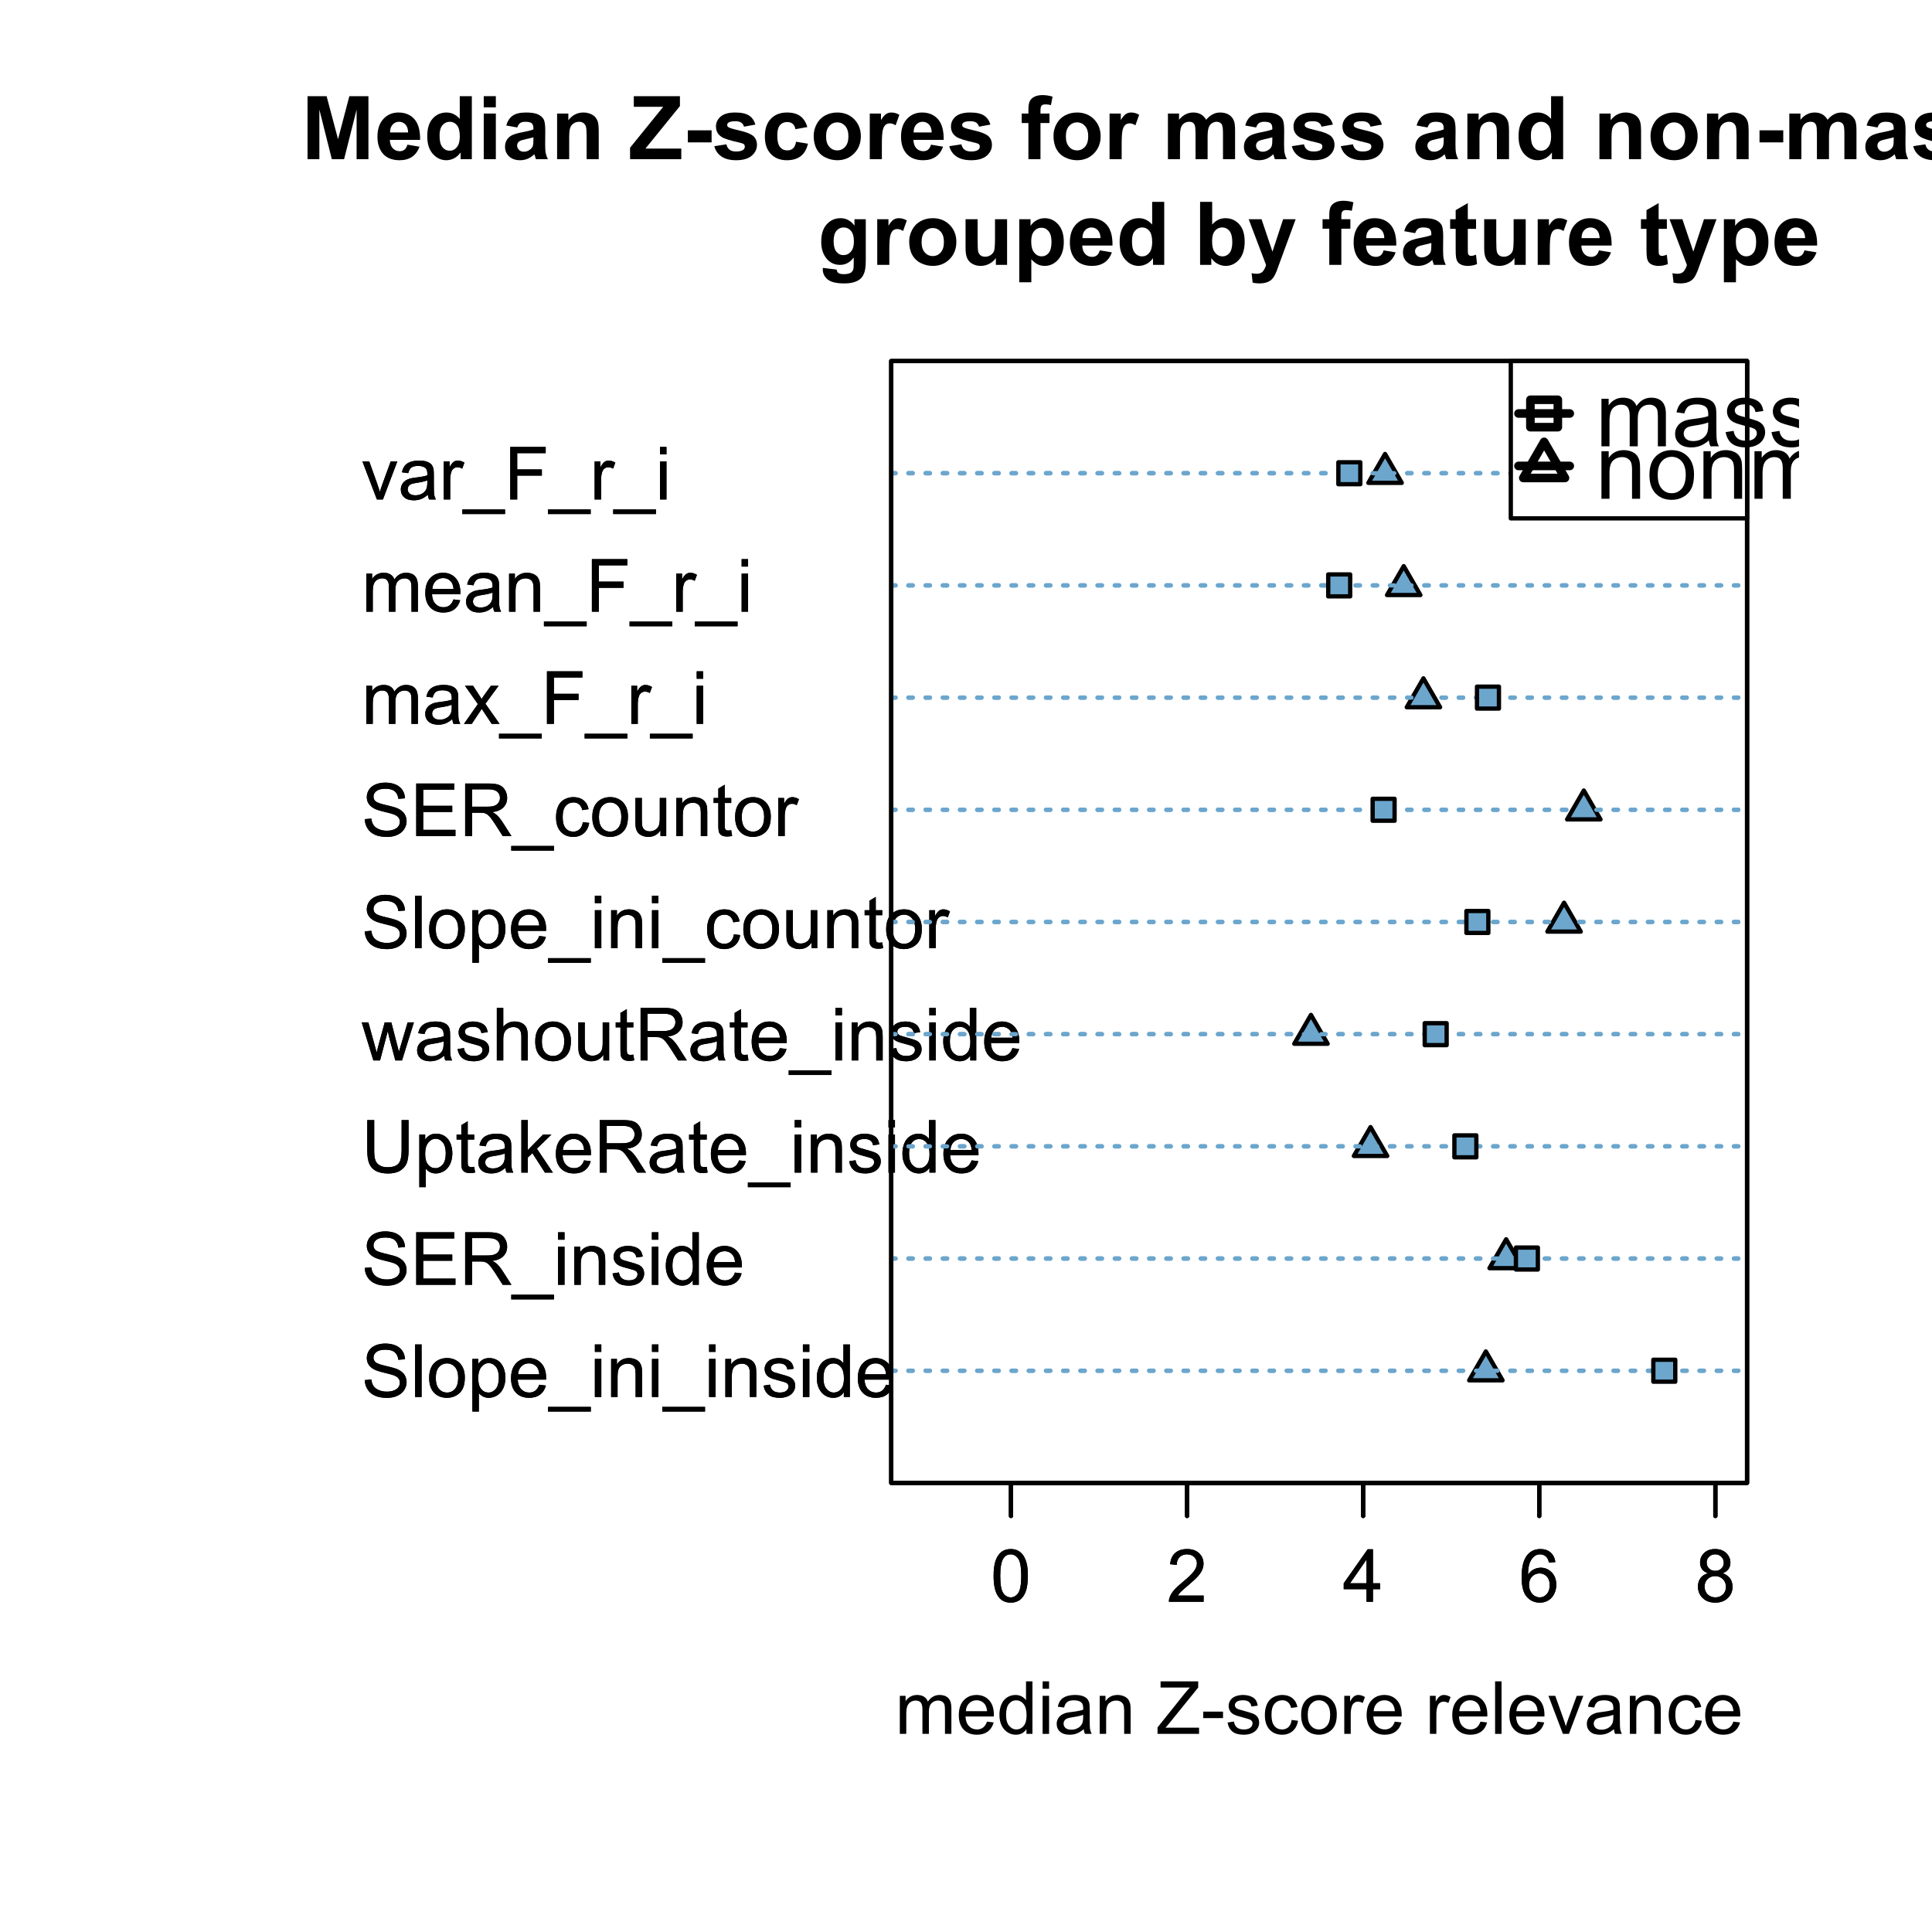 <?xml version="1.0" encoding="UTF-8"?>
<svg xmlns="http://www.w3.org/2000/svg" xmlns:xlink="http://www.w3.org/1999/xlink" width="337pt" height="337pt" viewBox="0 0 337 337" version="1.1">
<defs>
<g>
<symbol overflow="visible" id="glyph0-0">
<path style="stroke:none;" d="M 0.574 -2.945 L 1.719 -3.043 C 1.77 -2.582 1.898 -2.207 2.098 -1.914 C 2.293 -1.621 2.598 -1.383 3.02 -1.203 C 3.434 -1.016 3.902 -0.926 4.426 -0.93 C 4.883 -0.926 5.293 -0.996 5.648 -1.137 C 6 -1.273 6.262 -1.461 6.438 -1.703 C 6.609 -1.941 6.695 -2.203 6.699 -2.488 C 6.695 -2.773 6.613 -3.023 6.449 -3.238 C 6.281 -3.453 6.008 -3.633 5.625 -3.781 C 5.379 -3.875 4.832 -4.023 3.992 -4.227 C 3.148 -4.426 2.562 -4.617 2.227 -4.801 C 1.789 -5.027 1.461 -5.312 1.246 -5.652 C 1.031 -5.992 0.926 -6.371 0.926 -6.793 C 0.926 -7.254 1.055 -7.688 1.316 -8.09 C 1.578 -8.492 1.961 -8.797 2.469 -9.008 C 2.969 -9.211 3.531 -9.316 4.148 -9.32 C 4.828 -9.316 5.426 -9.207 5.945 -8.992 C 6.465 -8.77 6.863 -8.445 7.145 -8.023 C 7.418 -7.594 7.57 -7.113 7.594 -6.582 L 6.43 -6.492 C 6.363 -7.07 6.152 -7.508 5.797 -7.805 C 5.434 -8.102 4.902 -8.25 4.199 -8.25 C 3.465 -8.25 2.93 -8.113 2.598 -7.848 C 2.258 -7.574 2.09 -7.25 2.094 -6.875 C 2.09 -6.543 2.211 -6.273 2.449 -6.062 C 2.684 -5.848 3.293 -5.629 4.277 -5.406 C 5.262 -5.184 5.938 -4.988 6.305 -4.824 C 6.836 -4.574 7.227 -4.266 7.484 -3.891 C 7.734 -3.512 7.863 -3.074 7.867 -2.586 C 7.863 -2.094 7.723 -1.637 7.449 -1.207 C 7.168 -0.777 6.77 -0.441 6.246 -0.203 C 5.723 0.035 5.133 0.152 4.48 0.156 C 3.648 0.152 2.953 0.035 2.395 -0.207 C 1.832 -0.445 1.395 -0.809 1.078 -1.297 C 0.758 -1.777 0.59 -2.328 0.574 -2.945 Z M 0.574 -2.945 "/>
</symbol>
<symbol overflow="visible" id="glyph0-1">
<path style="stroke:none;" d="M 0.82 0 L 0.82 -9.164 L 1.945 -9.164 L 1.945 0 Z M 0.82 0 "/>
</symbol>
<symbol overflow="visible" id="glyph0-2">
<path style="stroke:none;" d="M 0.426 -3.32 C 0.422 -4.547 0.762 -5.457 1.449 -6.051 C 2.016 -6.539 2.715 -6.785 3.539 -6.789 C 4.449 -6.785 5.191 -6.484 5.773 -5.891 C 6.352 -5.289 6.645 -4.465 6.645 -3.414 C 6.645 -2.559 6.516 -1.887 6.258 -1.398 C 6 -0.906 5.625 -0.527 5.141 -0.258 C 4.648 0.012 4.117 0.145 3.539 0.148 C 2.609 0.145 1.855 -0.148 1.285 -0.742 C 0.707 -1.336 0.422 -2.195 0.426 -3.32 Z M 1.582 -3.32 C 1.582 -2.465 1.766 -1.828 2.137 -1.406 C 2.508 -0.984 2.977 -0.773 3.539 -0.773 C 4.094 -0.773 4.555 -0.984 4.93 -1.41 C 5.297 -1.836 5.484 -2.484 5.488 -3.355 C 5.484 -4.172 5.297 -4.793 4.926 -5.219 C 4.551 -5.641 4.09 -5.852 3.539 -5.855 C 2.977 -5.852 2.508 -5.641 2.137 -5.223 C 1.766 -4.801 1.582 -4.168 1.582 -3.32 Z M 1.582 -3.32 "/>
</symbol>
<symbol overflow="visible" id="glyph0-3">
<path style="stroke:none;" d="M 0.844 2.543 L 0.844 -6.637 L 1.867 -6.637 L 1.867 -5.773 C 2.105 -6.109 2.379 -6.363 2.688 -6.535 C 2.988 -6.699 3.355 -6.785 3.793 -6.789 C 4.355 -6.785 4.855 -6.641 5.293 -6.352 C 5.723 -6.059 6.051 -5.645 6.273 -5.117 C 6.492 -4.582 6.602 -4 6.605 -3.367 C 6.602 -2.688 6.48 -2.078 6.238 -1.535 C 5.992 -0.988 5.637 -0.57 5.176 -0.285 C 4.707 0.004 4.219 0.145 3.711 0.148 C 3.332 0.145 2.996 0.07 2.703 -0.086 C 2.402 -0.242 2.16 -0.441 1.969 -0.688 L 1.969 2.543 Z M 1.863 -3.281 C 1.863 -2.426 2.035 -1.793 2.379 -1.387 C 2.723 -0.977 3.141 -0.773 3.637 -0.773 C 4.133 -0.773 4.562 -0.984 4.922 -1.406 C 5.277 -1.828 5.453 -2.484 5.457 -3.375 C 5.453 -4.219 5.281 -4.852 4.934 -5.273 C 4.586 -5.695 4.168 -5.906 3.688 -5.906 C 3.203 -5.906 2.781 -5.68 2.414 -5.234 C 2.047 -4.781 1.863 -4.133 1.863 -3.281 Z M 1.863 -3.281 "/>
</symbol>
<symbol overflow="visible" id="glyph0-4">
<path style="stroke:none;" d="M 5.387 -2.137 L 6.551 -1.992 C 6.363 -1.312 6.023 -0.785 5.531 -0.414 C 5.035 -0.039 4.402 0.145 3.633 0.148 C 2.66 0.145 1.887 -0.148 1.32 -0.746 C 0.75 -1.34 0.469 -2.18 0.469 -3.262 C 0.469 -4.375 0.754 -5.242 1.332 -5.863 C 1.902 -6.477 2.648 -6.785 3.57 -6.789 C 4.453 -6.785 5.18 -6.484 5.742 -5.883 C 6.305 -5.277 6.586 -4.426 6.586 -3.332 C 6.586 -3.262 6.582 -3.16 6.582 -3.031 L 1.633 -3.031 C 1.672 -2.297 1.879 -1.738 2.25 -1.355 C 2.617 -0.965 3.078 -0.773 3.637 -0.773 C 4.047 -0.773 4.398 -0.879 4.695 -1.098 C 4.984 -1.312 5.215 -1.66 5.387 -2.137 Z M 1.695 -3.957 L 5.398 -3.957 C 5.344 -4.512 5.203 -4.93 4.977 -5.211 C 4.613 -5.641 4.148 -5.859 3.582 -5.863 C 3.059 -5.859 2.625 -5.688 2.277 -5.344 C 1.922 -4.996 1.727 -4.531 1.695 -3.957 Z M 1.695 -3.957 "/>
</symbol>
<symbol overflow="visible" id="glyph0-5">
<path style="stroke:none;" d="M -0.195 2.543 L -0.195 1.73 L 7.262 1.73 L 7.262 2.543 Z M -0.195 2.543 "/>
</symbol>
<symbol overflow="visible" id="glyph0-6">
<path style="stroke:none;" d="M 0.852 -7.867 L 0.852 -9.164 L 1.977 -9.164 L 1.977 -7.867 Z M 0.852 0 L 0.852 -6.637 L 1.977 -6.637 L 1.977 0 Z M 0.852 0 "/>
</symbol>
<symbol overflow="visible" id="glyph0-7">
<path style="stroke:none;" d="M 0.844 0 L 0.844 -6.637 L 1.855 -6.637 L 1.855 -5.695 C 2.34 -6.422 3.043 -6.785 3.969 -6.789 C 4.367 -6.785 4.734 -6.711 5.07 -6.57 C 5.402 -6.422 5.656 -6.234 5.824 -6.004 C 5.988 -5.77 6.105 -5.492 6.176 -5.176 C 6.215 -4.965 6.234 -4.602 6.238 -4.082 L 6.238 0 L 5.113 0 L 5.113 -4.039 C 5.109 -4.492 5.066 -4.836 4.98 -5.066 C 4.895 -5.289 4.738 -5.469 4.516 -5.609 C 4.289 -5.742 4.027 -5.812 3.73 -5.812 C 3.25 -5.812 2.836 -5.66 2.488 -5.355 C 2.141 -5.051 1.969 -4.473 1.969 -3.625 L 1.969 0 Z M 0.844 0 "/>
</symbol>
<symbol overflow="visible" id="glyph0-8">
<path style="stroke:none;" d="M 0.395 -1.98 L 1.508 -2.156 C 1.566 -1.711 1.742 -1.367 2.027 -1.129 C 2.312 -0.891 2.711 -0.773 3.227 -0.773 C 3.738 -0.773 4.121 -0.879 4.375 -1.09 C 4.621 -1.301 4.746 -1.547 4.75 -1.832 C 4.746 -2.082 4.637 -2.281 4.418 -2.43 C 4.262 -2.527 3.879 -2.656 3.27 -2.812 C 2.441 -3.02 1.867 -3.199 1.551 -3.352 C 1.23 -3.504 0.988 -3.715 0.828 -3.984 C 0.66 -4.25 0.578 -4.547 0.582 -4.875 C 0.578 -5.172 0.648 -5.445 0.785 -5.695 C 0.918 -5.945 1.102 -6.152 1.336 -6.324 C 1.512 -6.449 1.75 -6.559 2.055 -6.652 C 2.355 -6.738 2.68 -6.785 3.023 -6.789 C 3.543 -6.785 4 -6.711 4.395 -6.562 C 4.789 -6.41 5.078 -6.207 5.27 -5.953 C 5.453 -5.695 5.582 -5.352 5.656 -4.926 L 4.555 -4.773 C 4.5 -5.113 4.355 -5.379 4.121 -5.574 C 3.879 -5.762 3.543 -5.859 3.105 -5.863 C 2.59 -5.859 2.219 -5.773 2 -5.605 C 1.773 -5.434 1.664 -5.234 1.668 -5.008 C 1.664 -4.859 1.711 -4.727 1.805 -4.613 C 1.898 -4.488 2.043 -4.391 2.238 -4.312 C 2.348 -4.27 2.676 -4.172 3.23 -4.023 C 4.023 -3.809 4.578 -3.637 4.895 -3.504 C 5.207 -3.367 5.457 -3.168 5.637 -2.91 C 5.816 -2.648 5.906 -2.328 5.906 -1.949 C 5.906 -1.57 5.797 -1.219 5.578 -0.891 C 5.359 -0.559 5.043 -0.301 4.629 -0.121 C 4.215 0.059 3.746 0.145 3.23 0.148 C 2.363 0.145 1.707 -0.031 1.258 -0.387 C 0.805 -0.746 0.516 -1.277 0.395 -1.98 Z M 0.395 -1.98 "/>
</symbol>
<symbol overflow="visible" id="glyph0-9">
<path style="stroke:none;" d="M 5.148 0 L 5.148 -0.836 C 4.727 -0.18 4.109 0.145 3.293 0.148 C 2.762 0.145 2.273 0.004 1.832 -0.289 C 1.387 -0.578 1.043 -0.984 0.801 -1.508 C 0.555 -2.027 0.434 -2.629 0.438 -3.312 C 0.434 -3.969 0.543 -4.57 0.77 -5.113 C 0.988 -5.652 1.32 -6.066 1.762 -6.355 C 2.203 -6.641 2.695 -6.785 3.242 -6.789 C 3.641 -6.785 4 -6.699 4.312 -6.535 C 4.625 -6.363 4.879 -6.145 5.074 -5.875 L 5.074 -9.164 L 6.195 -9.164 L 6.195 0 Z M 1.594 -3.312 C 1.594 -2.461 1.77 -1.828 2.129 -1.406 C 2.484 -0.984 2.91 -0.773 3.398 -0.773 C 3.891 -0.773 4.309 -0.973 4.652 -1.375 C 4.996 -1.777 5.168 -2.391 5.168 -3.219 C 5.168 -4.125 4.992 -4.793 4.641 -5.219 C 4.289 -5.641 3.859 -5.852 3.352 -5.855 C 2.852 -5.852 2.434 -5.648 2.098 -5.242 C 1.762 -4.832 1.594 -4.188 1.594 -3.312 Z M 1.594 -3.312 "/>
</symbol>
<symbol overflow="visible" id="glyph0-10">
<path style="stroke:none;" d="M 1.012 0 L 1.012 -9.164 L 7.637 -9.164 L 7.637 -8.082 L 2.227 -8.082 L 2.227 -5.273 L 7.293 -5.273 L 7.293 -4.199 L 2.227 -4.199 L 2.227 -1.082 L 7.852 -1.082 L 7.852 0 Z M 1.012 0 "/>
</symbol>
<symbol overflow="visible" id="glyph0-11">
<path style="stroke:none;" d="M 1.008 0 L 1.008 -9.164 L 5.07 -9.164 C 5.883 -9.164 6.504 -9.078 6.93 -8.914 C 7.355 -8.746 7.695 -8.457 7.949 -8.043 C 8.203 -7.625 8.332 -7.164 8.332 -6.664 C 8.332 -6.008 8.121 -5.461 7.699 -5.02 C 7.277 -4.57 6.625 -4.285 5.75 -4.168 C 6.066 -4.012 6.312 -3.859 6.48 -3.711 C 6.832 -3.383 7.168 -2.977 7.488 -2.492 L 9.082 0 L 7.555 0 L 6.344 -1.906 C 5.988 -2.453 5.695 -2.875 5.469 -3.168 C 5.234 -3.457 5.031 -3.66 4.852 -3.781 C 4.672 -3.895 4.488 -3.977 4.301 -4.023 C 4.16 -4.051 3.934 -4.066 3.625 -4.07 L 2.219 -4.07 L 2.219 0 Z M 2.219 -5.117 L 4.824 -5.117 C 5.375 -5.113 5.809 -5.172 6.125 -5.289 C 6.434 -5.402 6.672 -5.586 6.836 -5.84 C 6.996 -6.09 7.078 -6.363 7.082 -6.664 C 7.078 -7.094 6.922 -7.449 6.609 -7.73 C 6.293 -8.004 5.793 -8.145 5.117 -8.148 L 2.219 -8.148 Z M 2.219 -5.117 "/>
</symbol>
<symbol overflow="visible" id="glyph0-12">
<path style="stroke:none;" d="M 7 -9.164 L 8.211 -9.164 L 8.211 -3.867 C 8.207 -2.945 8.105 -2.215 7.898 -1.676 C 7.688 -1.133 7.309 -0.691 6.77 -0.352 C 6.223 -0.016 5.512 0.152 4.633 0.156 C 3.77 0.152 3.066 0.008 2.523 -0.285 C 1.977 -0.578 1.586 -1.008 1.355 -1.57 C 1.121 -2.133 1.008 -2.898 1.008 -3.867 L 1.008 -9.164 L 2.219 -9.164 L 2.219 -3.875 C 2.215 -3.074 2.289 -2.488 2.441 -2.113 C 2.586 -1.734 2.84 -1.445 3.203 -1.242 C 3.559 -1.039 4 -0.938 4.523 -0.938 C 5.414 -0.938 6.047 -1.137 6.43 -1.543 C 6.805 -1.941 6.996 -2.719 7 -3.875 Z M 7 -9.164 "/>
</symbol>
<symbol overflow="visible" id="glyph0-13">
<path style="stroke:none;" d="M 3.301 -1.008 L 3.461 -0.012 C 3.145 0.051 2.863 0.082 2.613 0.086 C 2.203 0.082 1.883 0.02 1.66 -0.105 C 1.434 -0.234 1.277 -0.402 1.188 -0.613 C 1.094 -0.82 1.047 -1.266 1.051 -1.945 L 1.051 -5.762 L 0.227 -5.762 L 0.227 -6.637 L 1.051 -6.637 L 1.051 -8.281 L 2.168 -8.957 L 2.168 -6.637 L 3.301 -6.637 L 3.301 -5.762 L 2.168 -5.762 L 2.168 -1.883 C 2.168 -1.555 2.188 -1.348 2.227 -1.262 C 2.266 -1.168 2.328 -1.098 2.422 -1.043 C 2.508 -0.988 2.637 -0.961 2.805 -0.961 C 2.926 -0.961 3.09 -0.977 3.301 -1.008 Z M 3.301 -1.008 "/>
</symbol>
<symbol overflow="visible" id="glyph0-14">
<path style="stroke:none;" d="M 5.176 -0.82 C 4.754 -0.465 4.355 -0.215 3.973 -0.07 C 3.586 0.074 3.172 0.145 2.73 0.148 C 2 0.145 1.438 -0.027 1.047 -0.383 C 0.652 -0.734 0.457 -1.191 0.461 -1.75 C 0.457 -2.074 0.531 -2.371 0.684 -2.641 C 0.828 -2.906 1.023 -3.121 1.266 -3.285 C 1.504 -3.445 1.773 -3.57 2.074 -3.656 C 2.293 -3.711 2.625 -3.766 3.074 -3.824 C 3.98 -3.93 4.648 -4.059 5.082 -4.211 C 5.082 -4.363 5.086 -4.461 5.086 -4.508 C 5.086 -4.961 4.98 -5.285 4.77 -5.477 C 4.48 -5.727 4.051 -5.852 3.488 -5.855 C 2.957 -5.852 2.566 -5.762 2.316 -5.578 C 2.059 -5.391 1.875 -5.062 1.758 -4.594 L 0.656 -4.742 C 0.754 -5.211 0.918 -5.594 1.148 -5.883 C 1.375 -6.172 1.703 -6.395 2.141 -6.555 C 2.57 -6.707 3.074 -6.785 3.648 -6.789 C 4.215 -6.785 4.676 -6.719 5.031 -6.586 C 5.383 -6.453 5.645 -6.285 5.812 -6.082 C 5.977 -5.879 6.094 -5.625 6.164 -5.32 C 6.199 -5.125 6.215 -4.777 6.219 -4.281 L 6.219 -2.781 C 6.215 -1.73 6.238 -1.07 6.289 -0.797 C 6.336 -0.52 6.434 -0.254 6.574 0 L 5.398 0 C 5.281 -0.234 5.207 -0.508 5.176 -0.82 Z M 5.082 -3.332 C 4.668 -3.164 4.055 -3.023 3.242 -2.906 C 2.777 -2.836 2.453 -2.758 2.262 -2.68 C 2.07 -2.594 1.922 -2.473 1.82 -2.312 C 1.715 -2.152 1.664 -1.977 1.664 -1.781 C 1.664 -1.48 1.777 -1.23 2.004 -1.031 C 2.23 -0.828 2.562 -0.727 3 -0.73 C 3.43 -0.727 3.812 -0.82 4.156 -1.016 C 4.492 -1.203 4.742 -1.465 4.898 -1.793 C 5.02 -2.047 5.078 -2.422 5.082 -2.918 Z M 5.082 -3.332 "/>
</symbol>
<symbol overflow="visible" id="glyph0-15">
<path style="stroke:none;" d="M 0.852 0 L 0.852 -9.164 L 1.977 -9.164 L 1.977 -3.938 L 4.637 -6.637 L 6.094 -6.637 L 3.555 -4.176 L 6.352 0 L 4.961 0 L 2.77 -3.395 L 1.977 -2.633 L 1.977 0 Z M 0.852 0 "/>
</symbol>
<symbol overflow="visible" id="glyph0-16">
<path style="stroke:none;" d="M 2.07 0 L 0.039 -6.637 L 1.199 -6.637 L 2.258 -2.805 L 2.648 -1.383 C 2.664 -1.453 2.777 -1.906 2.992 -2.75 L 4.051 -6.637 L 5.207 -6.637 L 6.199 -2.789 L 6.531 -1.52 L 6.914 -2.801 L 8.051 -6.637 L 9.145 -6.637 L 7.07 0 L 5.898 0 L 4.844 -3.977 L 4.586 -5.105 L 3.242 0 Z M 2.07 0 "/>
</symbol>
<symbol overflow="visible" id="glyph0-17">
<path style="stroke:none;" d="M 0.844 0 L 0.844 -9.164 L 1.969 -9.164 L 1.969 -5.875 C 2.492 -6.48 3.152 -6.785 3.957 -6.789 C 4.445 -6.785 4.875 -6.688 5.238 -6.496 C 5.598 -6.301 5.855 -6.031 6.016 -5.691 C 6.168 -5.348 6.246 -4.855 6.25 -4.207 L 6.25 0 L 5.125 0 L 5.125 -4.207 C 5.121 -4.77 5 -5.176 4.758 -5.434 C 4.516 -5.688 4.172 -5.816 3.727 -5.82 C 3.391 -5.816 3.074 -5.73 2.785 -5.559 C 2.488 -5.383 2.281 -5.148 2.156 -4.855 C 2.031 -4.559 1.969 -4.152 1.969 -3.633 L 1.969 0 Z M 0.844 0 "/>
</symbol>
<symbol overflow="visible" id="glyph0-18">
<path style="stroke:none;" d="M 5.195 0 L 5.195 -0.977 C 4.676 -0.227 3.973 0.145 3.086 0.148 C 2.691 0.145 2.324 0.074 1.988 -0.074 C 1.645 -0.223 1.395 -0.41 1.234 -0.641 C 1.066 -0.863 0.949 -1.145 0.887 -1.477 C 0.84 -1.695 0.82 -2.043 0.82 -2.523 L 0.82 -6.637 L 1.945 -6.637 L 1.945 -2.957 C 1.945 -2.367 1.965 -1.973 2.012 -1.77 C 2.078 -1.473 2.23 -1.238 2.461 -1.07 C 2.688 -0.902 2.969 -0.82 3.312 -0.82 C 3.648 -0.82 3.965 -0.906 4.262 -1.078 C 4.555 -1.25 4.766 -1.484 4.891 -1.781 C 5.012 -2.078 5.074 -2.512 5.074 -3.082 L 5.074 -6.637 L 6.199 -6.637 L 6.199 0 Z M 5.195 0 "/>
</symbol>
<symbol overflow="visible" id="glyph0-19">
<path style="stroke:none;" d="M 5.176 -2.43 L 6.281 -2.289 C 6.16 -1.523 5.848 -0.926 5.352 -0.496 C 4.852 -0.066 4.242 0.145 3.52 0.148 C 2.609 0.145 1.879 -0.148 1.328 -0.742 C 0.773 -1.332 0.496 -2.184 0.5 -3.293 C 0.496 -4.008 0.617 -4.633 0.855 -5.172 C 1.09 -5.707 1.449 -6.109 1.938 -6.383 C 2.422 -6.648 2.949 -6.785 3.523 -6.789 C 4.242 -6.785 4.832 -6.602 5.293 -6.242 C 5.746 -5.875 6.043 -5.359 6.176 -4.688 L 5.082 -4.52 C 4.973 -4.961 4.789 -5.297 4.527 -5.523 C 4.262 -5.746 3.941 -5.859 3.57 -5.863 C 3 -5.859 2.539 -5.656 2.188 -5.254 C 1.828 -4.844 1.652 -4.199 1.656 -3.324 C 1.652 -2.43 1.824 -1.781 2.168 -1.379 C 2.508 -0.973 2.953 -0.773 3.508 -0.773 C 3.945 -0.773 4.312 -0.906 4.609 -1.18 C 4.902 -1.445 5.09 -1.863 5.176 -2.43 Z M 5.176 -2.43 "/>
</symbol>
<symbol overflow="visible" id="glyph0-20">
<path style="stroke:none;" d="M 0.832 0 L 0.832 -6.637 L 1.844 -6.637 L 1.844 -5.633 C 2.098 -6.098 2.336 -6.41 2.559 -6.562 C 2.773 -6.711 3.016 -6.785 3.281 -6.789 C 3.66 -6.785 4.043 -6.664 4.438 -6.426 L 4.051 -5.383 C 3.77 -5.543 3.496 -5.625 3.227 -5.625 C 2.977 -5.625 2.754 -5.551 2.562 -5.402 C 2.363 -5.254 2.227 -5.047 2.145 -4.789 C 2.02 -4.383 1.957 -3.945 1.957 -3.477 L 1.957 0 Z M 0.832 0 "/>
</symbol>
<symbol overflow="visible" id="glyph0-21">
<path style="stroke:none;" d="M 0.844 0 L 0.844 -6.637 L 1.852 -6.637 L 1.852 -5.707 C 2.059 -6.031 2.332 -6.293 2.68 -6.492 C 3.023 -6.688 3.418 -6.785 3.863 -6.789 C 4.352 -6.785 4.754 -6.684 5.07 -6.48 C 5.383 -6.277 5.605 -5.992 5.738 -5.625 C 6.258 -6.398 6.941 -6.785 7.789 -6.789 C 8.441 -6.785 8.949 -6.602 9.305 -6.242 C 9.656 -5.875 9.832 -5.312 9.836 -4.555 L 9.836 0 L 8.719 0 L 8.719 -4.18 C 8.719 -4.625 8.68 -4.949 8.609 -5.152 C 8.531 -5.348 8.398 -5.508 8.211 -5.629 C 8.016 -5.75 7.793 -5.812 7.539 -5.812 C 7.066 -5.812 6.68 -5.656 6.375 -5.348 C 6.066 -5.035 5.91 -4.539 5.914 -3.855 L 5.914 0 L 4.789 0 L 4.789 -4.312 C 4.785 -4.812 4.695 -5.188 4.512 -5.438 C 4.328 -5.688 4.027 -5.812 3.613 -5.812 C 3.293 -5.812 3 -5.727 2.734 -5.562 C 2.465 -5.391 2.27 -5.148 2.148 -4.832 C 2.027 -4.508 1.969 -4.047 1.969 -3.445 L 1.969 0 Z M 0.844 0 "/>
</symbol>
<symbol overflow="visible" id="glyph0-22">
<path style="stroke:none;" d="M 0.094 0 L 2.52 -3.449 L 0.273 -6.637 L 1.68 -6.637 L 2.699 -5.082 C 2.891 -4.781 3.047 -4.535 3.164 -4.336 C 3.344 -4.609 3.512 -4.852 3.668 -5.07 L 4.789 -6.637 L 6.133 -6.637 L 3.836 -3.512 L 6.305 0 L 4.926 0 L 3.562 -2.062 L 3.199 -2.617 L 1.457 0 Z M 0.094 0 "/>
</symbol>
<symbol overflow="visible" id="glyph0-23">
<path style="stroke:none;" d="M 1.051 0 L 1.051 -9.164 L 7.23 -9.164 L 7.23 -8.082 L 2.262 -8.082 L 2.262 -5.242 L 6.562 -5.242 L 6.562 -4.164 L 2.262 -4.164 L 2.262 0 Z M 1.051 0 "/>
</symbol>
<symbol overflow="visible" id="glyph0-24">
<path style="stroke:none;" d="M 2.688 0 L 0.164 -6.637 L 1.352 -6.637 L 2.773 -2.664 C 2.926 -2.23 3.07 -1.785 3.199 -1.324 C 3.301 -1.676 3.438 -2.094 3.617 -2.586 L 5.094 -6.637 L 6.25 -6.637 L 3.738 0 Z M 2.688 0 "/>
</symbol>
<symbol overflow="visible" id="glyph1-0">
<path style="stroke:none;" d="M 0.531 -4.52 C 0.527 -5.598 0.637 -6.469 0.863 -7.133 C 1.082 -7.789 1.414 -8.301 1.859 -8.66 C 2.297 -9.02 2.852 -9.199 3.52 -9.199 C 4.008 -9.199 4.438 -9.098 4.812 -8.902 C 5.18 -8.699 5.488 -8.414 5.73 -8.047 C 5.973 -7.672 6.16 -7.219 6.301 -6.684 C 6.434 -6.148 6.504 -5.426 6.508 -4.52 C 6.504 -3.441 6.395 -2.574 6.176 -1.914 C 5.953 -1.254 5.621 -0.742 5.184 -0.383 C 4.742 -0.023 4.188 0.152 3.52 0.156 C 2.633 0.152 1.938 -0.16 1.438 -0.793 C 0.828 -1.551 0.527 -2.793 0.531 -4.52 Z M 1.688 -4.52 C 1.688 -3.012 1.863 -2.012 2.215 -1.516 C 2.566 -1.016 3 -0.766 3.52 -0.77 C 4.031 -0.766 4.465 -1.016 4.82 -1.52 C 5.172 -2.016 5.348 -3.016 5.352 -4.52 C 5.348 -6.023 5.172 -7.027 4.82 -7.523 C 4.465 -8.02 4.027 -8.266 3.508 -8.27 C 2.988 -8.266 2.574 -8.047 2.27 -7.613 C 1.879 -7.051 1.688 -6.02 1.688 -4.52 Z M 1.688 -4.52 "/>
</symbol>
<symbol overflow="visible" id="glyph1-1">
<path style="stroke:none;" d="M 6.445 -1.082 L 6.445 0 L 0.387 0 C 0.379 -0.27 0.422 -0.527 0.52 -0.781 C 0.672 -1.188 0.918 -1.594 1.258 -2 C 1.598 -2.398 2.09 -2.863 2.73 -3.387 C 3.727 -4.203 4.398 -4.848 4.75 -5.328 C 5.098 -5.801 5.273 -6.254 5.273 -6.68 C 5.273 -7.125 5.113 -7.5 4.797 -7.809 C 4.477 -8.113 4.062 -8.266 3.551 -8.27 C 3.008 -8.266 2.574 -8.105 2.25 -7.781 C 1.922 -7.453 1.758 -7 1.758 -6.43 L 0.602 -6.551 C 0.676 -7.41 0.973 -8.066 1.492 -8.52 C 2.008 -8.973 2.703 -9.199 3.574 -9.199 C 4.453 -9.199 5.148 -8.953 5.66 -8.469 C 6.172 -7.977 6.426 -7.375 6.43 -6.656 C 6.426 -6.289 6.352 -5.926 6.203 -5.574 C 6.051 -5.215 5.801 -4.844 5.457 -4.453 C 5.105 -4.062 4.531 -3.523 3.727 -2.844 C 3.047 -2.273 2.609 -1.891 2.422 -1.688 C 2.227 -1.484 2.07 -1.281 1.949 -1.082 Z M 6.445 -1.082 "/>
</symbol>
<symbol overflow="visible" id="glyph1-2">
<path style="stroke:none;" d="M 4.137 0 L 4.137 -2.195 L 0.164 -2.195 L 0.164 -3.227 L 4.344 -9.164 L 5.262 -9.164 L 5.262 -3.227 L 6.5 -3.227 L 6.5 -2.195 L 5.262 -2.195 L 5.262 0 Z M 4.137 -3.227 L 4.137 -7.355 L 1.27 -3.227 Z M 4.137 -3.227 "/>
</symbol>
<symbol overflow="visible" id="glyph1-3">
<path style="stroke:none;" d="M 6.367 -6.918 L 5.25 -6.832 C 5.148 -7.27 5.004 -7.59 4.824 -7.793 C 4.516 -8.113 4.141 -8.273 3.699 -8.273 C 3.34 -8.273 3.027 -8.172 2.758 -7.977 C 2.402 -7.711 2.121 -7.336 1.918 -6.844 C 1.711 -6.348 1.605 -5.641 1.602 -4.727 C 1.867 -5.137 2.199 -5.441 2.594 -5.645 C 2.98 -5.84 3.391 -5.941 3.824 -5.945 C 4.57 -5.941 5.207 -5.664 5.738 -5.117 C 6.262 -4.562 6.527 -3.852 6.531 -2.977 C 6.527 -2.398 6.402 -1.863 6.16 -1.371 C 5.91 -0.879 5.57 -0.5 5.137 -0.238 C 4.703 0.023 4.211 0.152 3.664 0.156 C 2.723 0.152 1.957 -0.191 1.367 -0.879 C 0.773 -1.566 0.48 -2.703 0.48 -4.289 C 0.48 -6.059 0.805 -7.344 1.461 -8.148 C 2.031 -8.848 2.801 -9.199 3.77 -9.199 C 4.488 -9.199 5.078 -8.996 5.539 -8.594 C 5.996 -8.188 6.273 -7.629 6.367 -6.918 Z M 1.773 -2.969 C 1.77 -2.578 1.852 -2.207 2.02 -1.855 C 2.184 -1.5 2.414 -1.23 2.711 -1.047 C 3.004 -0.859 3.316 -0.766 3.645 -0.77 C 4.117 -0.766 4.523 -0.957 4.867 -1.344 C 5.207 -1.723 5.379 -2.246 5.383 -2.906 C 5.379 -3.539 5.211 -4.035 4.875 -4.402 C 4.535 -4.762 4.109 -4.945 3.602 -4.949 C 3.09 -4.945 2.656 -4.762 2.305 -4.402 C 1.945 -4.035 1.77 -3.559 1.773 -2.969 Z M 1.773 -2.969 "/>
</symbol>
<symbol overflow="visible" id="glyph1-4">
<path style="stroke:none;" d="M 2.262 -4.969 C 1.793 -5.141 1.445 -5.383 1.223 -5.699 C 0.996 -6.016 0.883 -6.395 0.887 -6.836 C 0.883 -7.5 1.125 -8.059 1.605 -8.516 C 2.082 -8.969 2.719 -9.199 3.52 -9.199 C 4.316 -9.199 4.961 -8.965 5.449 -8.5 C 5.934 -8.035 6.176 -7.469 6.18 -6.805 C 6.176 -6.375 6.062 -6.008 5.844 -5.695 C 5.617 -5.383 5.281 -5.141 4.832 -4.969 C 5.391 -4.785 5.816 -4.488 6.113 -4.082 C 6.402 -3.672 6.551 -3.184 6.555 -2.617 C 6.551 -1.832 6.273 -1.176 5.723 -0.645 C 5.168 -0.113 4.441 0.152 3.539 0.156 C 2.633 0.152 1.902 -0.113 1.348 -0.645 C 0.793 -1.18 0.516 -1.848 0.52 -2.648 C 0.516 -3.242 0.668 -3.738 0.973 -4.145 C 1.273 -4.543 1.703 -4.82 2.262 -4.969 Z M 2.039 -6.875 C 2.039 -6.438 2.176 -6.086 2.457 -5.812 C 2.73 -5.535 3.094 -5.395 3.543 -5.398 C 3.977 -5.395 4.332 -5.531 4.609 -5.809 C 4.883 -6.078 5.02 -6.414 5.023 -6.812 C 5.02 -7.223 4.879 -7.57 4.594 -7.852 C 4.309 -8.133 3.953 -8.273 3.531 -8.273 C 3.098 -8.273 2.742 -8.133 2.461 -7.859 C 2.18 -7.582 2.039 -7.254 2.039 -6.875 Z M 1.676 -2.645 C 1.676 -2.32 1.75 -2.012 1.902 -1.711 C 2.055 -1.41 2.281 -1.176 2.582 -1.016 C 2.879 -0.848 3.203 -0.766 3.551 -0.77 C 4.086 -0.766 4.527 -0.938 4.879 -1.285 C 5.227 -1.629 5.402 -2.07 5.406 -2.605 C 5.402 -3.145 5.223 -3.594 4.863 -3.949 C 4.504 -4.301 4.051 -4.477 3.512 -4.48 C 2.98 -4.477 2.543 -4.301 2.195 -3.953 C 1.848 -3.602 1.676 -3.164 1.676 -2.645 Z M 1.676 -2.645 "/>
</symbol>
<symbol overflow="visible" id="glyph1-5">
<path style="stroke:none;" d="M 0.844 0 L 0.844 -6.637 L 1.852 -6.637 L 1.852 -5.707 C 2.059 -6.031 2.332 -6.293 2.68 -6.492 C 3.023 -6.688 3.418 -6.785 3.863 -6.789 C 4.352 -6.785 4.754 -6.684 5.07 -6.48 C 5.383 -6.277 5.605 -5.992 5.738 -5.625 C 6.258 -6.398 6.941 -6.785 7.789 -6.789 C 8.441 -6.785 8.949 -6.602 9.305 -6.242 C 9.656 -5.875 9.832 -5.312 9.836 -4.555 L 9.836 0 L 8.719 0 L 8.719 -4.18 C 8.719 -4.625 8.68 -4.949 8.609 -5.152 C 8.531 -5.348 8.398 -5.508 8.211 -5.629 C 8.016 -5.75 7.793 -5.812 7.539 -5.812 C 7.066 -5.812 6.68 -5.656 6.375 -5.348 C 6.066 -5.035 5.91 -4.539 5.914 -3.855 L 5.914 0 L 4.789 0 L 4.789 -4.312 C 4.785 -4.812 4.695 -5.188 4.512 -5.438 C 4.328 -5.688 4.027 -5.812 3.613 -5.812 C 3.293 -5.812 3 -5.727 2.734 -5.562 C 2.465 -5.391 2.27 -5.148 2.148 -4.832 C 2.027 -4.508 1.969 -4.047 1.969 -3.445 L 1.969 0 Z M 0.844 0 "/>
</symbol>
<symbol overflow="visible" id="glyph1-6">
<path style="stroke:none;" d="M 5.387 -2.137 L 6.551 -1.992 C 6.363 -1.312 6.023 -0.785 5.531 -0.414 C 5.035 -0.039 4.402 0.145 3.633 0.148 C 2.66 0.145 1.887 -0.148 1.32 -0.746 C 0.75 -1.34 0.469 -2.18 0.469 -3.262 C 0.469 -4.375 0.754 -5.242 1.332 -5.863 C 1.902 -6.477 2.648 -6.785 3.57 -6.789 C 4.453 -6.785 5.18 -6.484 5.742 -5.883 C 6.305 -5.277 6.586 -4.426 6.586 -3.332 C 6.586 -3.262 6.582 -3.16 6.582 -3.031 L 1.633 -3.031 C 1.672 -2.297 1.879 -1.738 2.25 -1.355 C 2.617 -0.965 3.078 -0.773 3.637 -0.773 C 4.047 -0.773 4.398 -0.879 4.695 -1.098 C 4.984 -1.312 5.215 -1.66 5.387 -2.137 Z M 1.695 -3.957 L 5.398 -3.957 C 5.344 -4.512 5.203 -4.93 4.977 -5.211 C 4.613 -5.641 4.148 -5.859 3.582 -5.863 C 3.059 -5.859 2.625 -5.688 2.277 -5.344 C 1.922 -4.996 1.727 -4.531 1.695 -3.957 Z M 1.695 -3.957 "/>
</symbol>
<symbol overflow="visible" id="glyph1-7">
<path style="stroke:none;" d="M 5.148 0 L 5.148 -0.836 C 4.727 -0.18 4.109 0.145 3.293 0.148 C 2.762 0.145 2.273 0.004 1.832 -0.289 C 1.387 -0.578 1.043 -0.984 0.801 -1.508 C 0.555 -2.027 0.434 -2.629 0.438 -3.312 C 0.434 -3.969 0.543 -4.57 0.77 -5.113 C 0.988 -5.652 1.32 -6.066 1.762 -6.355 C 2.203 -6.641 2.695 -6.785 3.242 -6.789 C 3.641 -6.785 4 -6.699 4.312 -6.535 C 4.625 -6.363 4.879 -6.145 5.074 -5.875 L 5.074 -9.164 L 6.195 -9.164 L 6.195 0 Z M 1.594 -3.312 C 1.594 -2.461 1.77 -1.828 2.129 -1.406 C 2.484 -0.984 2.91 -0.773 3.398 -0.773 C 3.891 -0.773 4.309 -0.973 4.652 -1.375 C 4.996 -1.777 5.168 -2.391 5.168 -3.219 C 5.168 -4.125 4.992 -4.793 4.641 -5.219 C 4.289 -5.641 3.859 -5.852 3.352 -5.855 C 2.852 -5.852 2.434 -5.648 2.098 -5.242 C 1.762 -4.832 1.594 -4.188 1.594 -3.312 Z M 1.594 -3.312 "/>
</symbol>
<symbol overflow="visible" id="glyph1-8">
<path style="stroke:none;" d="M 0.852 -7.867 L 0.852 -9.164 L 1.977 -9.164 L 1.977 -7.867 Z M 0.852 0 L 0.852 -6.637 L 1.977 -6.637 L 1.977 0 Z M 0.852 0 "/>
</symbol>
<symbol overflow="visible" id="glyph1-9">
<path style="stroke:none;" d="M 5.176 -0.82 C 4.754 -0.465 4.355 -0.215 3.973 -0.07 C 3.586 0.074 3.172 0.145 2.73 0.148 C 2 0.145 1.438 -0.027 1.047 -0.383 C 0.652 -0.734 0.457 -1.191 0.461 -1.75 C 0.457 -2.074 0.531 -2.371 0.684 -2.641 C 0.828 -2.906 1.023 -3.121 1.266 -3.285 C 1.504 -3.445 1.773 -3.57 2.074 -3.656 C 2.293 -3.711 2.625 -3.766 3.074 -3.824 C 3.98 -3.93 4.648 -4.059 5.082 -4.211 C 5.082 -4.363 5.086 -4.461 5.086 -4.508 C 5.086 -4.961 4.98 -5.285 4.77 -5.477 C 4.48 -5.727 4.051 -5.852 3.488 -5.855 C 2.957 -5.852 2.566 -5.762 2.316 -5.578 C 2.059 -5.391 1.875 -5.062 1.758 -4.594 L 0.656 -4.742 C 0.754 -5.211 0.918 -5.594 1.148 -5.883 C 1.375 -6.172 1.703 -6.395 2.141 -6.555 C 2.57 -6.707 3.074 -6.785 3.648 -6.789 C 4.215 -6.785 4.676 -6.719 5.031 -6.586 C 5.383 -6.453 5.645 -6.285 5.812 -6.082 C 5.977 -5.879 6.094 -5.625 6.164 -5.32 C 6.199 -5.125 6.215 -4.777 6.219 -4.281 L 6.219 -2.781 C 6.215 -1.73 6.238 -1.07 6.289 -0.797 C 6.336 -0.52 6.434 -0.254 6.574 0 L 5.398 0 C 5.281 -0.234 5.207 -0.508 5.176 -0.82 Z M 5.082 -3.332 C 4.668 -3.164 4.055 -3.023 3.242 -2.906 C 2.777 -2.836 2.453 -2.758 2.262 -2.68 C 2.07 -2.594 1.922 -2.473 1.82 -2.312 C 1.715 -2.152 1.664 -1.977 1.664 -1.781 C 1.664 -1.48 1.777 -1.23 2.004 -1.031 C 2.23 -0.828 2.562 -0.727 3 -0.73 C 3.43 -0.727 3.812 -0.82 4.156 -1.016 C 4.492 -1.203 4.742 -1.465 4.898 -1.793 C 5.02 -2.047 5.078 -2.422 5.082 -2.918 Z M 5.082 -3.332 "/>
</symbol>
<symbol overflow="visible" id="glyph1-10">
<path style="stroke:none;" d="M 0.844 0 L 0.844 -6.637 L 1.855 -6.637 L 1.855 -5.695 C 2.34 -6.422 3.043 -6.785 3.969 -6.789 C 4.367 -6.785 4.734 -6.711 5.07 -6.57 C 5.402 -6.422 5.656 -6.234 5.824 -6.004 C 5.988 -5.77 6.105 -5.492 6.176 -5.176 C 6.215 -4.965 6.234 -4.602 6.238 -4.082 L 6.238 0 L 5.113 0 L 5.113 -4.039 C 5.109 -4.492 5.066 -4.836 4.98 -5.066 C 4.895 -5.289 4.738 -5.469 4.516 -5.609 C 4.289 -5.742 4.027 -5.812 3.73 -5.812 C 3.25 -5.812 2.836 -5.66 2.488 -5.355 C 2.141 -5.051 1.969 -4.473 1.969 -3.625 L 1.969 0 Z M 0.844 0 "/>
</symbol>
<symbol overflow="visible" id="glyph1-11">
<path style="stroke:none;" d=""/>
</symbol>
<symbol overflow="visible" id="glyph1-12">
<path style="stroke:none;" d="M 0.258 0 L 0.258 -1.125 L 4.949 -6.992 C 5.281 -7.406 5.598 -7.77 5.898 -8.082 L 0.789 -8.082 L 0.789 -9.164 L 7.352 -9.164 L 7.352 -8.082 L 2.207 -1.727 L 1.648 -1.082 L 7.5 -1.082 L 7.5 0 Z M 0.258 0 "/>
</symbol>
<symbol overflow="visible" id="glyph1-13">
<path style="stroke:none;" d="M 0.406 -2.75 L 0.406 -3.883 L 3.863 -3.883 L 3.863 -2.75 Z M 0.406 -2.75 "/>
</symbol>
<symbol overflow="visible" id="glyph1-14">
<path style="stroke:none;" d="M 0.395 -1.98 L 1.508 -2.156 C 1.566 -1.711 1.742 -1.367 2.027 -1.129 C 2.312 -0.891 2.711 -0.773 3.227 -0.773 C 3.738 -0.773 4.121 -0.879 4.375 -1.09 C 4.621 -1.301 4.746 -1.547 4.75 -1.832 C 4.746 -2.082 4.637 -2.281 4.418 -2.43 C 4.262 -2.527 3.879 -2.656 3.27 -2.812 C 2.441 -3.02 1.867 -3.199 1.551 -3.352 C 1.23 -3.504 0.988 -3.715 0.828 -3.984 C 0.66 -4.25 0.578 -4.547 0.582 -4.875 C 0.578 -5.172 0.648 -5.445 0.785 -5.695 C 0.918 -5.945 1.102 -6.152 1.336 -6.324 C 1.512 -6.449 1.75 -6.559 2.055 -6.652 C 2.355 -6.738 2.68 -6.785 3.023 -6.789 C 3.543 -6.785 4 -6.711 4.395 -6.562 C 4.789 -6.41 5.078 -6.207 5.27 -5.953 C 5.453 -5.695 5.582 -5.352 5.656 -4.926 L 4.555 -4.773 C 4.5 -5.113 4.355 -5.379 4.121 -5.574 C 3.879 -5.762 3.543 -5.859 3.105 -5.863 C 2.59 -5.859 2.219 -5.773 2 -5.605 C 1.773 -5.434 1.664 -5.234 1.668 -5.008 C 1.664 -4.859 1.711 -4.727 1.805 -4.613 C 1.898 -4.488 2.043 -4.391 2.238 -4.312 C 2.348 -4.27 2.676 -4.172 3.23 -4.023 C 4.023 -3.809 4.578 -3.637 4.895 -3.504 C 5.207 -3.367 5.457 -3.168 5.637 -2.91 C 5.816 -2.648 5.906 -2.328 5.906 -1.949 C 5.906 -1.57 5.797 -1.219 5.578 -0.891 C 5.359 -0.559 5.043 -0.301 4.629 -0.121 C 4.215 0.059 3.746 0.145 3.23 0.148 C 2.363 0.145 1.707 -0.031 1.258 -0.387 C 0.805 -0.746 0.516 -1.277 0.395 -1.98 Z M 0.395 -1.98 "/>
</symbol>
<symbol overflow="visible" id="glyph1-15">
<path style="stroke:none;" d="M 5.176 -2.43 L 6.281 -2.289 C 6.16 -1.523 5.848 -0.926 5.352 -0.496 C 4.852 -0.066 4.242 0.145 3.52 0.148 C 2.609 0.145 1.879 -0.148 1.328 -0.742 C 0.773 -1.332 0.496 -2.184 0.5 -3.293 C 0.496 -4.008 0.617 -4.633 0.855 -5.172 C 1.09 -5.707 1.449 -6.109 1.938 -6.383 C 2.422 -6.648 2.949 -6.785 3.523 -6.789 C 4.242 -6.785 4.832 -6.602 5.293 -6.242 C 5.746 -5.875 6.043 -5.359 6.176 -4.688 L 5.082 -4.52 C 4.973 -4.961 4.789 -5.297 4.527 -5.523 C 4.262 -5.746 3.941 -5.859 3.57 -5.863 C 3 -5.859 2.539 -5.656 2.188 -5.254 C 1.828 -4.844 1.652 -4.199 1.656 -3.324 C 1.652 -2.43 1.824 -1.781 2.168 -1.379 C 2.508 -0.973 2.953 -0.773 3.508 -0.773 C 3.945 -0.773 4.312 -0.906 4.609 -1.18 C 4.902 -1.445 5.09 -1.863 5.176 -2.43 Z M 5.176 -2.43 "/>
</symbol>
<symbol overflow="visible" id="glyph1-16">
<path style="stroke:none;" d="M 0.426 -3.32 C 0.422 -4.547 0.762 -5.457 1.449 -6.051 C 2.016 -6.539 2.715 -6.785 3.539 -6.789 C 4.449 -6.785 5.191 -6.484 5.773 -5.891 C 6.352 -5.289 6.645 -4.465 6.645 -3.414 C 6.645 -2.559 6.516 -1.887 6.258 -1.398 C 6 -0.906 5.625 -0.527 5.141 -0.258 C 4.648 0.012 4.117 0.145 3.539 0.148 C 2.609 0.145 1.855 -0.148 1.285 -0.742 C 0.707 -1.336 0.422 -2.195 0.426 -3.32 Z M 1.582 -3.32 C 1.582 -2.465 1.766 -1.828 2.137 -1.406 C 2.508 -0.984 2.977 -0.773 3.539 -0.773 C 4.094 -0.773 4.555 -0.984 4.93 -1.41 C 5.297 -1.836 5.484 -2.484 5.488 -3.355 C 5.484 -4.172 5.297 -4.793 4.926 -5.219 C 4.551 -5.641 4.09 -5.852 3.539 -5.855 C 2.977 -5.852 2.508 -5.641 2.137 -5.223 C 1.766 -4.801 1.582 -4.168 1.582 -3.32 Z M 1.582 -3.32 "/>
</symbol>
<symbol overflow="visible" id="glyph1-17">
<path style="stroke:none;" d="M 0.832 0 L 0.832 -6.637 L 1.844 -6.637 L 1.844 -5.633 C 2.098 -6.098 2.336 -6.41 2.559 -6.562 C 2.773 -6.711 3.016 -6.785 3.281 -6.789 C 3.66 -6.785 4.043 -6.664 4.438 -6.426 L 4.051 -5.383 C 3.77 -5.543 3.496 -5.625 3.227 -5.625 C 2.977 -5.625 2.754 -5.551 2.562 -5.402 C 2.363 -5.254 2.227 -5.047 2.145 -4.789 C 2.02 -4.383 1.957 -3.945 1.957 -3.477 L 1.957 0 Z M 0.832 0 "/>
</symbol>
<symbol overflow="visible" id="glyph1-18">
<path style="stroke:none;" d="M 0.82 0 L 0.82 -9.164 L 1.945 -9.164 L 1.945 0 Z M 0.82 0 "/>
</symbol>
<symbol overflow="visible" id="glyph1-19">
<path style="stroke:none;" d="M 2.688 0 L 0.164 -6.637 L 1.352 -6.637 L 2.773 -2.664 C 2.926 -2.23 3.07 -1.785 3.199 -1.324 C 3.301 -1.676 3.438 -2.094 3.617 -2.586 L 5.094 -6.637 L 6.25 -6.637 L 3.738 0 Z M 2.688 0 "/>
</symbol>
<symbol overflow="visible" id="glyph2-0">
<path style="stroke:none;" d="M 1.086 0 L 1.086 -10.996 L 4.41 -10.996 L 6.406 -3.496 L 8.379 -10.996 L 11.707 -10.996 L 11.707 0 L 9.645 0 L 9.645 -8.656 L 7.461 0 L 5.324 0 L 3.148 -8.656 L 3.148 0 Z M 1.086 0 "/>
</symbol>
<symbol overflow="visible" id="glyph2-1">
<path style="stroke:none;" d="M 5.715 -2.535 L 7.816 -2.184 C 7.543 -1.41 7.113 -0.824 6.535 -0.422 C 5.949 -0.023 5.223 0.176 4.352 0.18 C 2.965 0.176 1.938 -0.273 1.273 -1.176 C 0.746 -1.898 0.484 -2.812 0.488 -3.922 C 0.484 -5.238 0.832 -6.273 1.523 -7.023 C 2.211 -7.77 3.082 -8.145 4.141 -8.145 C 5.324 -8.145 6.258 -7.75 6.945 -6.969 C 7.625 -6.184 7.953 -4.988 7.926 -3.375 L 2.648 -3.375 C 2.664 -2.75 2.832 -2.262 3.156 -1.914 C 3.48 -1.566 3.887 -1.395 4.371 -1.395 C 4.699 -1.395 4.977 -1.484 5.203 -1.664 C 5.43 -1.844 5.598 -2.133 5.715 -2.535 Z M 5.836 -4.664 C 5.82 -5.273 5.66 -5.734 5.363 -6.055 C 5.059 -6.367 4.695 -6.527 4.266 -6.531 C 3.805 -6.527 3.426 -6.359 3.129 -6.031 C 2.824 -5.691 2.676 -5.238 2.684 -4.664 Z M 5.836 -4.664 "/>
</symbol>
<symbol overflow="visible" id="glyph2-2">
<path style="stroke:none;" d="M 8.406 0 L 6.449 0 L 6.449 -1.172 C 6.121 -0.715 5.738 -0.375 5.297 -0.152 C 4.855 0.066 4.41 0.176 3.961 0.18 C 3.043 0.176 2.258 -0.191 1.605 -0.926 C 0.953 -1.66 0.625 -2.688 0.629 -4.012 C 0.625 -5.359 0.945 -6.387 1.582 -7.09 C 2.215 -7.793 3.016 -8.145 3.988 -8.145 C 4.875 -8.145 5.645 -7.773 6.301 -7.035 L 6.301 -10.996 L 8.406 -10.996 Z M 2.781 -4.156 C 2.777 -3.301 2.895 -2.688 3.137 -2.309 C 3.473 -1.758 3.949 -1.48 4.559 -1.484 C 5.043 -1.48 5.453 -1.688 5.797 -2.102 C 6.133 -2.512 6.305 -3.129 6.309 -3.953 C 6.305 -4.863 6.141 -5.52 5.812 -5.926 C 5.48 -6.324 5.059 -6.527 4.547 -6.531 C 4.047 -6.527 3.625 -6.328 3.289 -5.934 C 2.945 -5.535 2.777 -4.941 2.781 -4.156 Z M 2.781 -4.156 "/>
</symbol>
<symbol overflow="visible" id="glyph2-3">
<path style="stroke:none;" d="M 1.102 -9.047 L 1.102 -10.996 L 3.211 -10.996 L 3.211 -9.047 Z M 1.102 0 L 1.102 -7.965 L 3.211 -7.965 L 3.211 0 Z M 1.102 0 "/>
</symbol>
<symbol overflow="visible" id="glyph2-4">
<path style="stroke:none;" d="M 2.676 -5.535 L 0.766 -5.879 C 0.977 -6.645 1.348 -7.215 1.875 -7.59 C 2.398 -7.957 3.176 -8.145 4.215 -8.145 C 5.152 -8.145 5.852 -8.031 6.312 -7.809 C 6.77 -7.586 7.094 -7.305 7.285 -6.961 C 7.469 -6.617 7.562 -5.988 7.566 -5.078 L 7.547 -2.617 C 7.547 -1.914 7.578 -1.398 7.645 -1.066 C 7.711 -0.734 7.836 -0.379 8.023 0 L 5.941 0 C 5.887 -0.141 5.816 -0.348 5.738 -0.621 C 5.699 -0.746 5.676 -0.828 5.664 -0.871 C 5.301 -0.516 4.914 -0.254 4.504 -0.082 C 4.094 0.09 3.656 0.176 3.195 0.18 C 2.371 0.176 1.727 -0.043 1.254 -0.488 C 0.781 -0.93 0.543 -1.492 0.547 -2.176 C 0.543 -2.621 0.652 -3.023 0.867 -3.379 C 1.082 -3.727 1.383 -3.996 1.773 -4.188 C 2.16 -4.371 2.719 -4.535 3.449 -4.68 C 4.43 -4.863 5.113 -5.035 5.496 -5.199 L 5.496 -5.406 C 5.496 -5.809 5.395 -6.098 5.195 -6.273 C 4.996 -6.441 4.621 -6.527 4.066 -6.531 C 3.691 -6.527 3.398 -6.453 3.188 -6.309 C 2.977 -6.16 2.805 -5.902 2.676 -5.535 Z M 5.496 -3.824 C 5.227 -3.734 4.797 -3.629 4.215 -3.504 C 3.625 -3.379 3.242 -3.254 3.066 -3.137 C 2.789 -2.938 2.652 -2.691 2.656 -2.391 C 2.652 -2.094 2.762 -1.836 2.984 -1.625 C 3.203 -1.406 3.484 -1.301 3.824 -1.305 C 4.203 -1.301 4.566 -1.426 4.914 -1.68 C 5.168 -1.867 5.336 -2.102 5.414 -2.379 C 5.469 -2.559 5.496 -2.898 5.496 -3.406 Z M 5.496 -3.824 "/>
</symbol>
<symbol overflow="visible" id="glyph2-5">
<path style="stroke:none;" d="M 8.348 0 L 6.238 0 L 6.238 -4.066 C 6.234 -4.926 6.188 -5.48 6.102 -5.734 C 6.008 -5.984 5.863 -6.18 5.664 -6.32 C 5.461 -6.457 5.219 -6.527 4.934 -6.531 C 4.566 -6.527 4.238 -6.426 3.949 -6.23 C 3.66 -6.027 3.461 -5.766 3.355 -5.438 C 3.246 -5.105 3.191 -4.496 3.195 -3.609 L 3.195 0 L 1.086 0 L 1.086 -7.965 L 3.047 -7.965 L 3.047 -6.797 C 3.738 -7.695 4.613 -8.145 5.672 -8.145 C 6.133 -8.145 6.555 -8.059 6.945 -7.891 C 7.328 -7.723 7.621 -7.508 7.816 -7.25 C 8.012 -6.988 8.148 -6.695 8.23 -6.367 C 8.305 -6.035 8.344 -5.562 8.348 -4.949 Z M 8.348 0 "/>
</symbol>
<symbol overflow="visible" id="glyph2-6">
<path style="stroke:none;" d=""/>
</symbol>
<symbol overflow="visible" id="glyph2-7">
<path style="stroke:none;" d="M 0.164 0 L 0.164 -2.004 L 5.941 -9.137 L 0.816 -9.137 L 0.816 -10.996 L 8.863 -10.996 L 8.863 -9.27 L 2.844 -1.852 L 9.098 -1.852 L 9.098 0 Z M 0.164 0 "/>
</symbol>
<symbol overflow="visible" id="glyph2-8">
<path style="stroke:none;" d="M 0.863 -2.934 L 0.863 -5.039 L 5.004 -5.039 L 5.004 -2.934 Z M 0.863 -2.934 "/>
</symbol>
<symbol overflow="visible" id="glyph2-9">
<path style="stroke:none;" d="M 0.359 -2.273 L 2.477 -2.594 C 2.562 -2.184 2.742 -1.871 3.02 -1.66 C 3.293 -1.445 3.68 -1.34 4.176 -1.344 C 4.719 -1.34 5.129 -1.441 5.406 -1.641 C 5.59 -1.781 5.684 -1.969 5.684 -2.203 C 5.684 -2.363 5.633 -2.496 5.535 -2.602 C 5.43 -2.703 5.195 -2.793 4.828 -2.879 C 3.129 -3.25 2.051 -3.594 1.598 -3.906 C 0.965 -4.332 0.648 -4.93 0.652 -5.699 C 0.648 -6.387 0.922 -6.965 1.469 -7.438 C 2.012 -7.906 2.855 -8.145 4.004 -8.145 C 5.09 -8.145 5.902 -7.965 6.434 -7.609 C 6.965 -7.254 7.328 -6.73 7.531 -6.039 L 5.543 -5.672 C 5.457 -5.98 5.293 -6.215 5.059 -6.383 C 4.816 -6.543 4.48 -6.625 4.043 -6.629 C 3.488 -6.625 3.09 -6.551 2.852 -6.398 C 2.688 -6.289 2.605 -6.145 2.609 -5.969 C 2.605 -5.816 2.676 -5.688 2.82 -5.586 C 3.008 -5.445 3.664 -5.25 4.789 -4.996 C 5.906 -4.738 6.691 -4.426 7.141 -4.059 C 7.578 -3.68 7.797 -3.156 7.801 -2.488 C 7.797 -1.758 7.492 -1.129 6.883 -0.605 C 6.27 -0.082 5.367 0.176 4.176 0.18 C 3.09 0.176 2.23 -0.043 1.602 -0.48 C 0.965 -0.918 0.551 -1.516 0.359 -2.273 Z M 0.359 -2.273 "/>
</symbol>
<symbol overflow="visible" id="glyph2-10">
<path style="stroke:none;" d="M 8.047 -5.609 L 5.969 -5.234 C 5.895 -5.648 5.734 -5.961 5.492 -6.172 C 5.242 -6.379 4.922 -6.484 4.531 -6.488 C 4 -6.484 3.582 -6.305 3.273 -5.941 C 2.957 -5.578 2.801 -4.973 2.805 -4.125 C 2.801 -3.18 2.961 -2.512 3.281 -2.121 C 3.598 -1.73 4.023 -1.535 4.559 -1.539 C 4.957 -1.535 5.285 -1.648 5.543 -1.879 C 5.797 -2.102 5.977 -2.492 6.082 -3.051 L 8.152 -2.699 C 7.934 -1.746 7.523 -1.027 6.914 -0.547 C 6.305 -0.062 5.484 0.176 4.461 0.18 C 3.293 0.176 2.367 -0.188 1.676 -0.922 C 0.98 -1.652 0.633 -2.672 0.637 -3.977 C 0.633 -5.289 0.98 -6.312 1.68 -7.047 C 2.371 -7.777 3.312 -8.145 4.5 -8.145 C 5.469 -8.145 6.238 -7.934 6.812 -7.516 C 7.383 -7.098 7.793 -6.461 8.047 -5.609 Z M 8.047 -5.609 "/>
</symbol>
<symbol overflow="visible" id="glyph2-11">
<path style="stroke:none;" d="M 0.613 -4.094 C 0.609 -4.793 0.781 -5.469 1.129 -6.125 C 1.473 -6.777 1.961 -7.277 2.598 -7.625 C 3.227 -7.969 3.934 -8.145 4.719 -8.145 C 5.918 -8.145 6.906 -7.75 7.68 -6.969 C 8.449 -6.184 8.836 -5.195 8.836 -4.004 C 8.836 -2.797 8.445 -1.801 7.668 -1.008 C 6.891 -0.219 5.914 0.176 4.734 0.18 C 4 0.176 3.301 0.016 2.641 -0.312 C 1.977 -0.641 1.473 -1.125 1.129 -1.766 C 0.781 -2.398 0.609 -3.176 0.613 -4.094 Z M 2.773 -3.984 C 2.77 -3.191 2.957 -2.586 3.336 -2.168 C 3.707 -1.746 4.172 -1.535 4.727 -1.539 C 5.273 -1.535 5.734 -1.746 6.109 -2.168 C 6.48 -2.586 6.668 -3.195 6.668 -3.996 C 6.668 -4.777 6.48 -5.375 6.109 -5.797 C 5.734 -6.211 5.273 -6.422 4.727 -6.426 C 4.172 -6.422 3.707 -6.211 3.336 -5.797 C 2.957 -5.375 2.77 -4.773 2.773 -3.984 Z M 2.773 -3.984 "/>
</symbol>
<symbol overflow="visible" id="glyph2-12">
<path style="stroke:none;" d="M 3.121 0 L 1.012 0 L 1.012 -7.965 L 2.969 -7.965 L 2.969 -6.832 C 3.301 -7.367 3.602 -7.719 3.871 -7.891 C 4.137 -8.059 4.441 -8.145 4.785 -8.145 C 5.262 -8.145 5.723 -8.012 6.172 -7.746 L 5.52 -5.91 C 5.164 -6.137 4.832 -6.25 4.531 -6.254 C 4.23 -6.25 3.98 -6.168 3.777 -6.008 C 3.57 -5.844 3.41 -5.551 3.297 -5.129 C 3.176 -4.699 3.117 -3.812 3.121 -2.461 Z M 3.121 0 "/>
</symbol>
<symbol overflow="visible" id="glyph2-13">
<path style="stroke:none;" d="M 0.18 -7.965 L 1.352 -7.965 L 1.352 -8.566 C 1.348 -9.234 1.418 -9.73 1.562 -10.062 C 1.703 -10.391 1.965 -10.66 2.352 -10.871 C 2.73 -11.074 3.215 -11.18 3.801 -11.184 C 4.398 -11.18 4.988 -11.09 5.566 -10.914 L 5.281 -9.441 C 4.941 -9.52 4.621 -9.562 4.312 -9.562 C 4.008 -9.562 3.789 -9.488 3.656 -9.348 C 3.523 -9.203 3.457 -8.93 3.457 -8.527 L 3.457 -7.965 L 5.031 -7.965 L 5.031 -6.309 L 3.457 -6.309 L 3.457 0 L 1.352 0 L 1.352 -6.309 L 0.18 -6.309 Z M 0.18 -7.965 "/>
</symbol>
<symbol overflow="visible" id="glyph2-14">
<path style="stroke:none;" d="M 0.945 -7.965 L 2.887 -7.965 L 2.887 -6.879 C 3.578 -7.723 4.406 -8.145 5.371 -8.145 C 5.879 -8.145 6.32 -8.039 6.699 -7.828 C 7.07 -7.617 7.379 -7.301 7.621 -6.879 C 7.969 -7.301 8.344 -7.617 8.75 -7.828 C 9.152 -8.039 9.586 -8.145 10.051 -8.145 C 10.629 -8.145 11.125 -8.023 11.531 -7.789 C 11.938 -7.547 12.238 -7.199 12.441 -6.742 C 12.582 -6.402 12.656 -5.852 12.66 -5.094 L 12.66 0 L 10.551 0 L 10.551 -4.551 C 10.547 -5.34 10.477 -5.852 10.336 -6.082 C 10.141 -6.379 9.84 -6.527 9.434 -6.531 C 9.137 -6.527 8.859 -6.438 8.602 -6.262 C 8.34 -6.078 8.152 -5.812 8.039 -5.469 C 7.922 -5.117 7.863 -4.57 7.867 -3.824 L 7.867 0 L 5.762 0 L 5.762 -4.363 C 5.758 -5.137 5.723 -5.637 5.648 -5.863 C 5.57 -6.086 5.453 -6.254 5.297 -6.367 C 5.141 -6.473 4.926 -6.527 4.656 -6.531 C 4.332 -6.527 4.039 -6.441 3.781 -6.27 C 3.516 -6.094 3.328 -5.84 3.219 -5.512 C 3.102 -5.18 3.047 -4.633 3.051 -3.871 L 3.051 0 L 0.945 0 Z M 0.945 -7.965 "/>
</symbol>
<symbol overflow="visible" id="glyph2-15">
<path style="stroke:none;" d="M 1.102 0 L 1.102 -10.996 L 3.211 -10.996 L 3.211 0 Z M 1.102 0 "/>
</symbol>
<symbol overflow="visible" id="glyph2-16">
<path style="stroke:none;" d="M 0.906 0.523 L 3.316 0.816 C 3.355 1.094 3.445 1.289 3.594 1.395 C 3.789 1.543 4.105 1.617 4.539 1.621 C 5.086 1.617 5.496 1.535 5.773 1.371 C 5.953 1.262 6.094 1.082 6.195 0.84 C 6.258 0.66 6.293 0.34 6.293 -0.129 L 6.293 -1.289 C 5.66 -0.43 4.863 0 3.906 0 C 2.832 0 1.984 -0.453 1.363 -1.359 C 0.871 -2.07 0.625 -2.957 0.629 -4.027 C 0.625 -5.359 0.949 -6.379 1.594 -7.086 C 2.234 -7.789 3.031 -8.145 3.988 -8.145 C 4.973 -8.145 5.785 -7.711 6.426 -6.848 L 6.426 -7.965 L 8.398 -7.965 L 8.398 -0.816 C 8.395 0.125 8.316 0.824 8.164 1.289 C 8.008 1.754 7.793 2.117 7.512 2.383 C 7.23 2.645 6.855 2.852 6.391 3.008 C 5.922 3.156 5.332 3.234 4.621 3.234 C 3.266 3.234 2.309 3 1.746 2.539 C 1.18 2.07 0.895 1.484 0.898 0.781 C 0.895 0.707 0.898 0.621 0.906 0.523 Z M 2.789 -4.148 C 2.789 -3.301 2.953 -2.68 3.281 -2.289 C 3.609 -1.895 4.012 -1.699 4.492 -1.703 C 5.004 -1.699 5.438 -1.898 5.797 -2.305 C 6.148 -2.703 6.328 -3.301 6.328 -4.094 C 6.328 -4.918 6.156 -5.531 5.816 -5.93 C 5.477 -6.328 5.047 -6.527 4.531 -6.531 C 4.023 -6.527 3.609 -6.332 3.281 -5.941 C 2.953 -5.551 2.789 -4.953 2.789 -4.148 Z M 2.789 -4.148 "/>
</symbol>
<symbol overflow="visible" id="glyph2-17">
<path style="stroke:none;" d="M 6.344 0 L 6.344 -1.191 C 6.051 -0.762 5.668 -0.43 5.199 -0.188 C 4.723 0.055 4.227 0.176 3.703 0.18 C 3.168 0.176 2.688 0.062 2.266 -0.172 C 1.84 -0.402 1.531 -0.734 1.344 -1.16 C 1.148 -1.586 1.055 -2.172 1.059 -2.926 L 1.059 -7.965 L 3.164 -7.965 L 3.164 -4.305 C 3.164 -3.184 3.203 -2.496 3.281 -2.246 C 3.359 -1.988 3.5 -1.789 3.703 -1.645 C 3.906 -1.496 4.164 -1.422 4.484 -1.426 C 4.84 -1.422 5.164 -1.52 5.449 -1.719 C 5.734 -1.914 5.93 -2.16 6.035 -2.453 C 6.141 -2.746 6.191 -3.465 6.195 -4.605 L 6.195 -7.965 L 8.301 -7.965 L 8.301 0 Z M 6.344 0 "/>
</symbol>
<symbol overflow="visible" id="glyph2-18">
<path style="stroke:none;" d="M 1.043 -7.965 L 3.008 -7.965 L 3.008 -6.797 C 3.258 -7.195 3.605 -7.52 4.043 -7.77 C 4.477 -8.02 4.957 -8.145 5.488 -8.145 C 6.414 -8.145 7.199 -7.781 7.844 -7.055 C 8.488 -6.328 8.812 -5.316 8.812 -4.027 C 8.812 -2.691 8.484 -1.66 7.836 -0.926 C 7.184 -0.191 6.398 0.176 5.477 0.18 C 5.035 0.176 4.637 0.09 4.277 -0.082 C 3.918 -0.254 3.539 -0.555 3.148 -0.984 L 3.148 3.031 L 1.043 3.031 Z M 3.129 -4.117 C 3.129 -3.219 3.305 -2.559 3.66 -2.133 C 4.012 -1.703 4.445 -1.488 4.957 -1.492 C 5.445 -1.488 5.852 -1.684 6.18 -2.082 C 6.504 -2.473 6.668 -3.117 6.668 -4.012 C 6.668 -4.844 6.5 -5.465 6.164 -5.871 C 5.828 -6.277 5.414 -6.48 4.922 -6.48 C 4.406 -6.48 3.977 -6.281 3.637 -5.883 C 3.297 -5.484 3.129 -4.895 3.129 -4.117 Z M 3.129 -4.117 "/>
</symbol>
<symbol overflow="visible" id="glyph2-19">
<path style="stroke:none;" d="M 1.012 0 L 1.012 -10.996 L 3.121 -10.996 L 3.121 -7.035 C 3.766 -7.773 4.535 -8.145 5.43 -8.145 C 6.398 -8.145 7.199 -7.793 7.836 -7.09 C 8.469 -6.387 8.789 -5.379 8.789 -4.066 C 8.789 -2.703 8.465 -1.652 7.816 -0.922 C 7.168 -0.188 6.383 0.176 5.461 0.18 C 5.004 0.176 4.555 0.066 4.113 -0.16 C 3.668 -0.387 3.285 -0.727 2.969 -1.172 L 2.969 0 Z M 3.105 -4.156 C 3.105 -3.328 3.234 -2.719 3.496 -2.324 C 3.859 -1.762 4.344 -1.48 4.949 -1.484 C 5.414 -1.48 5.809 -1.68 6.137 -2.078 C 6.461 -2.473 6.625 -3.102 6.629 -3.961 C 6.625 -4.867 6.461 -5.52 6.133 -5.926 C 5.801 -6.324 5.379 -6.527 4.867 -6.531 C 4.359 -6.527 3.938 -6.332 3.605 -5.941 C 3.27 -5.551 3.105 -4.953 3.105 -4.156 Z M 3.105 -4.156 "/>
</symbol>
<symbol overflow="visible" id="glyph2-20">
<path style="stroke:none;" d="M 0.105 -7.965 L 2.348 -7.965 L 4.254 -2.309 L 6.113 -7.965 L 8.297 -7.965 L 5.484 -0.301 L 4.98 1.086 C 4.793 1.547 4.613 1.902 4.449 2.152 C 4.277 2.395 4.086 2.594 3.871 2.746 C 3.652 2.898 3.387 3.02 3.07 3.105 C 2.75 3.191 2.391 3.234 1.996 3.234 C 1.586 3.234 1.188 3.191 0.801 3.105 L 0.613 1.453 C 0.941 1.516 1.238 1.547 1.508 1.551 C 1.992 1.547 2.355 1.402 2.594 1.121 C 2.828 0.832 3.008 0.469 3.137 0.023 Z M 0.105 -7.965 "/>
</symbol>
<symbol overflow="visible" id="glyph2-21">
<path style="stroke:none;" d="M 4.754 -7.965 L 4.754 -6.285 L 3.316 -6.285 L 3.316 -3.074 C 3.316 -2.422 3.328 -2.043 3.355 -1.938 C 3.383 -1.828 3.445 -1.738 3.543 -1.672 C 3.641 -1.598 3.758 -1.562 3.898 -1.566 C 4.09 -1.562 4.375 -1.633 4.746 -1.77 L 4.926 -0.137 C 4.434 0.074 3.879 0.176 3.262 0.18 C 2.879 0.176 2.535 0.113 2.234 -0.012 C 1.926 -0.137 1.703 -0.301 1.562 -0.504 C 1.418 -0.707 1.32 -0.98 1.266 -1.328 C 1.219 -1.57 1.195 -2.066 1.199 -2.812 L 1.199 -6.285 L 0.234 -6.285 L 0.234 -7.965 L 1.199 -7.965 L 1.199 -9.547 L 3.316 -10.777 L 3.316 -7.965 Z M 4.754 -7.965 "/>
</symbol>
<symbol overflow="visible" id="glyph3-0">
<path style="stroke:none;" d="M 1.055 0 L 1.055 -8.297 L 2.312 -8.297 L 2.312 -7.133 C 2.57 -7.535 2.918 -7.863 3.352 -8.113 C 3.781 -8.359 4.273 -8.484 4.828 -8.484 C 5.441 -8.484 5.945 -8.355 6.34 -8.102 C 6.73 -7.844 7.008 -7.488 7.172 -7.031 C 7.828 -8 8.68 -8.484 9.734 -8.484 C 10.555 -8.484 11.188 -8.254 11.633 -7.801 C 12.07 -7.34 12.293 -6.641 12.297 -5.695 L 12.297 0 L 10.898 0 L 10.898 -5.227 C 10.898 -5.789 10.852 -6.191 10.762 -6.441 C 10.668 -6.684 10.504 -6.883 10.266 -7.039 C 10.023 -7.188 9.742 -7.266 9.422 -7.266 C 8.836 -7.266 8.352 -7.07 7.969 -6.684 C 7.582 -6.293 7.387 -5.672 7.391 -4.82 L 7.391 0 L 5.984 0 L 5.984 -5.391 C 5.98 -6.016 5.867 -6.484 5.641 -6.797 C 5.41 -7.109 5.035 -7.266 4.516 -7.266 C 4.117 -7.266 3.75 -7.16 3.418 -6.953 C 3.078 -6.742 2.836 -6.438 2.688 -6.039 C 2.535 -5.637 2.461 -5.059 2.461 -4.305 L 2.461 0 Z M 1.055 0 "/>
</symbol>
<symbol overflow="visible" id="glyph3-1">
<path style="stroke:none;" d="M 6.469 -1.023 C 5.945 -0.578 5.441 -0.266 4.965 -0.086 C 4.48 0.098 3.965 0.188 3.414 0.188 C 2.5 0.188 1.801 -0.035 1.312 -0.48 C 0.82 -0.926 0.574 -1.492 0.578 -2.188 C 0.574 -2.59 0.668 -2.961 0.855 -3.301 C 1.039 -3.633 1.281 -3.902 1.582 -4.109 C 1.879 -4.309 2.215 -4.465 2.594 -4.57 C 2.867 -4.641 3.285 -4.711 3.844 -4.781 C 4.977 -4.914 5.812 -5.074 6.352 -5.266 C 6.355 -5.457 6.355 -5.578 6.359 -5.633 C 6.355 -6.203 6.223 -6.609 5.961 -6.844 C 5.598 -7.16 5.066 -7.316 4.359 -7.32 C 3.695 -7.316 3.207 -7.203 2.895 -6.973 C 2.578 -6.738 2.344 -6.328 2.195 -5.742 L 0.82 -5.93 C 0.945 -6.516 1.148 -6.988 1.438 -7.355 C 1.719 -7.715 2.133 -7.996 2.68 -8.191 C 3.219 -8.387 3.848 -8.484 4.562 -8.484 C 5.27 -8.484 5.844 -8.398 6.289 -8.234 C 6.727 -8.062 7.055 -7.855 7.266 -7.605 C 7.473 -7.352 7.617 -7.031 7.703 -6.648 C 7.746 -6.406 7.77 -5.973 7.773 -5.352 L 7.773 -3.477 C 7.77 -2.164 7.801 -1.34 7.863 -0.996 C 7.922 -0.648 8.039 -0.316 8.219 0 L 6.75 0 C 6.602 -0.289 6.508 -0.629 6.469 -1.023 Z M 6.352 -4.164 C 5.84 -3.953 5.074 -3.777 4.055 -3.633 C 3.477 -3.547 3.066 -3.453 2.828 -3.352 C 2.586 -3.246 2.402 -3.094 2.273 -2.895 C 2.141 -2.691 2.074 -2.469 2.078 -2.227 C 2.074 -1.852 2.215 -1.539 2.504 -1.289 C 2.785 -1.039 3.203 -0.914 3.75 -0.914 C 4.289 -0.914 4.77 -1.031 5.195 -1.27 C 5.613 -1.504 5.922 -1.828 6.125 -2.242 C 6.273 -2.559 6.352 -3.027 6.352 -3.648 Z M 6.352 -4.164 "/>
</symbol>
<symbol overflow="visible" id="glyph3-2">
<path style="stroke:none;" d="M 0.492 -2.477 L 1.883 -2.695 C 1.957 -2.137 2.176 -1.707 2.535 -1.414 C 2.891 -1.113 3.391 -0.965 4.031 -0.969 C 4.676 -0.965 5.152 -1.098 5.469 -1.363 C 5.777 -1.625 5.934 -1.934 5.938 -2.289 C 5.934 -2.605 5.797 -2.855 5.523 -3.039 C 5.328 -3.16 4.848 -3.32 4.086 -3.516 C 3.051 -3.773 2.336 -3.996 1.941 -4.191 C 1.539 -4.379 1.238 -4.645 1.035 -4.98 C 0.828 -5.316 0.727 -5.688 0.727 -6.094 C 0.727 -6.461 0.809 -6.801 0.98 -7.121 C 1.145 -7.434 1.375 -7.695 1.672 -7.906 C 1.887 -8.062 2.188 -8.199 2.566 -8.316 C 2.941 -8.426 3.344 -8.484 3.781 -8.484 C 4.43 -8.484 5.004 -8.391 5.496 -8.203 C 5.988 -8.016 6.352 -7.762 6.586 -7.441 C 6.82 -7.121 6.98 -6.691 7.07 -6.156 L 5.695 -5.969 C 5.633 -6.395 5.449 -6.727 5.152 -6.969 C 4.848 -7.203 4.426 -7.324 3.883 -7.328 C 3.234 -7.324 2.773 -7.219 2.5 -7.008 C 2.223 -6.793 2.086 -6.543 2.086 -6.258 C 2.086 -6.074 2.141 -5.91 2.258 -5.766 C 2.367 -5.613 2.547 -5.488 2.797 -5.391 C 2.934 -5.336 3.348 -5.215 4.039 -5.031 C 5.031 -4.762 5.727 -4.543 6.121 -4.379 C 6.512 -4.207 6.82 -3.961 7.047 -3.641 C 7.27 -3.312 7.383 -2.914 7.383 -2.438 C 7.383 -1.969 7.246 -1.527 6.973 -1.113 C 6.699 -0.699 6.305 -0.379 5.789 -0.152 C 5.273 0.074 4.688 0.188 4.039 0.188 C 2.957 0.188 2.137 -0.035 1.574 -0.484 C 1.008 -0.93 0.648 -1.594 0.492 -2.477 Z M 0.492 -2.477 "/>
</symbol>
<symbol overflow="visible" id="glyph3-3">
<path style="stroke:none;" d="M 1.055 0 L 1.055 -8.297 L 2.32 -8.297 L 2.32 -7.117 C 2.93 -8.027 3.809 -8.484 4.961 -8.484 C 5.457 -8.484 5.918 -8.395 6.34 -8.215 C 6.758 -8.035 7.07 -7.797 7.281 -7.508 C 7.488 -7.211 7.633 -6.867 7.719 -6.469 C 7.766 -6.207 7.793 -5.75 7.797 -5.102 L 7.797 0 L 6.391 0 L 6.391 -5.047 C 6.387 -5.617 6.332 -6.047 6.227 -6.332 C 6.113 -6.613 5.918 -6.84 5.645 -7.012 C 5.363 -7.18 5.039 -7.266 4.664 -7.266 C 4.062 -7.266 3.543 -7.074 3.113 -6.695 C 2.676 -6.312 2.461 -5.59 2.461 -4.531 L 2.461 0 Z M 1.055 0 "/>
</symbol>
<symbol overflow="visible" id="glyph3-4">
<path style="stroke:none;" d="M 0.531 -4.148 C 0.527 -5.684 0.953 -6.82 1.812 -7.562 C 2.523 -8.176 3.395 -8.484 4.422 -8.484 C 5.559 -8.484 6.492 -8.109 7.219 -7.363 C 7.941 -6.613 8.301 -5.582 8.305 -4.266 C 8.301 -3.195 8.141 -2.355 7.824 -1.746 C 7.5 -1.133 7.035 -0.656 6.426 -0.32 C 5.812 0.02 5.145 0.188 4.422 0.188 C 3.258 0.188 2.32 -0.184 1.605 -0.93 C 0.887 -1.672 0.527 -2.746 0.531 -4.148 Z M 1.977 -4.148 C 1.973 -3.086 2.207 -2.289 2.672 -1.762 C 3.133 -1.23 3.715 -0.965 4.422 -0.969 C 5.117 -0.965 5.699 -1.23 6.164 -1.766 C 6.625 -2.293 6.855 -3.105 6.859 -4.195 C 6.855 -5.219 6.621 -5.996 6.16 -6.527 C 5.691 -7.055 5.113 -7.316 4.422 -7.32 C 3.715 -7.316 3.133 -7.055 2.672 -6.531 C 2.207 -6.004 1.973 -5.211 1.977 -4.148 Z M 1.977 -4.148 "/>
</symbol>
</g>
<clipPath id="clip1">
  <path d="M 155.457 62.977 L 305.746 62.977 L 305.746 259.664 L 155.457 259.664 Z M 155.457 62.977 "/>
</clipPath>
<clipPath id="clip2">
  <path d="M 155.457 62.977 L 305.746 62.977 L 305.746 259.664 L 155.457 259.664 Z M 155.457 62.977 "/>
</clipPath>
<clipPath id="clip3">
  <path d="M 47.23 47.23 L 313.805 47.23 L 313.805 279.246 L 47.23 279.246 Z M 47.23 47.23 "/>
</clipPath>
</defs>
<g id="surface1">
<rect x="0" y="0" width="337" height="337" style="fill:rgb(100%,100%,100%);fill-opacity:1;stroke:none;"/>
<g style="fill:rgb(0%,0%,0%);fill-opacity:1;">
  <use xlink:href="#glyph0-0" x="63.055" y="243.676"/>
  <use xlink:href="#glyph0-1" x="71.592" y="243.676"/>
  <use xlink:href="#glyph0-2" x="74.436" y="243.676"/>
  <use xlink:href="#glyph0-3" x="81.555" y="243.676"/>
  <use xlink:href="#glyph0-4" x="88.673" y="243.676"/>
  <use xlink:href="#glyph0-5" x="95.792" y="243.676"/>
  <use xlink:href="#glyph0-6" x="102.911" y="243.676"/>
  <use xlink:href="#glyph0-7" x="105.755" y="243.676"/>
  <use xlink:href="#glyph0-6" x="112.873" y="243.676"/>
  <use xlink:href="#glyph0-5" x="115.717" y="243.676"/>
  <use xlink:href="#glyph0-6" x="122.836" y="243.676"/>
  <use xlink:href="#glyph0-7" x="125.68" y="243.676"/>
  <use xlink:href="#glyph0-8" x="132.798" y="243.676"/>
  <use xlink:href="#glyph0-6" x="139.198" y="243.676"/>
  <use xlink:href="#glyph0-9" x="142.042" y="243.676"/>
  <use xlink:href="#glyph0-4" x="149.161" y="243.676"/>
</g>
<g style="fill:rgb(0%,0%,0%);fill-opacity:1;">
  <use xlink:href="#glyph0-0" x="63.055" y="224.109"/>
  <use xlink:href="#glyph0-10" x="71.592" y="224.109"/>
  <use xlink:href="#glyph0-11" x="80.13" y="224.109"/>
  <use xlink:href="#glyph0-5" x="89.373" y="224.109"/>
  <use xlink:href="#glyph0-6" x="96.492" y="224.109"/>
  <use xlink:href="#glyph0-7" x="99.336" y="224.109"/>
  <use xlink:href="#glyph0-8" x="106.455" y="224.109"/>
  <use xlink:href="#glyph0-6" x="112.855" y="224.109"/>
  <use xlink:href="#glyph0-9" x="115.698" y="224.109"/>
  <use xlink:href="#glyph0-4" x="122.817" y="224.109"/>
</g>
<g style="fill:rgb(0%,0%,0%);fill-opacity:1;">
  <use xlink:href="#glyph0-12" x="63.055" y="204.539"/>
  <use xlink:href="#glyph0-3" x="72.298" y="204.539"/>
  <use xlink:href="#glyph0-13" x="79.417" y="204.539"/>
  <use xlink:href="#glyph0-14" x="82.973" y="204.539"/>
  <use xlink:href="#glyph0-15" x="90.092" y="204.539"/>
  <use xlink:href="#glyph0-4" x="96.492" y="204.539"/>
  <use xlink:href="#glyph0-11" x="103.611" y="204.539"/>
  <use xlink:href="#glyph0-14" x="112.855" y="204.539"/>
  <use xlink:href="#glyph0-13" x="119.973" y="204.539"/>
  <use xlink:href="#glyph0-4" x="123.53" y="204.539"/>
  <use xlink:href="#glyph0-5" x="130.648" y="204.539"/>
  <use xlink:href="#glyph0-6" x="137.767" y="204.539"/>
  <use xlink:href="#glyph0-7" x="140.611" y="204.539"/>
  <use xlink:href="#glyph0-8" x="147.73" y="204.539"/>
  <use xlink:href="#glyph0-6" x="154.13" y="204.539"/>
  <use xlink:href="#glyph0-9" x="156.973" y="204.539"/>
  <use xlink:href="#glyph0-4" x="164.092" y="204.539"/>
</g>
<g style="fill:rgb(0%,0%,0%);fill-opacity:1;">
  <use xlink:href="#glyph0-16" x="63.055" y="184.969"/>
  <use xlink:href="#glyph0-14" x="72.298" y="184.969"/>
  <use xlink:href="#glyph0-8" x="79.417" y="184.969"/>
  <use xlink:href="#glyph0-17" x="85.817" y="184.969"/>
  <use xlink:href="#glyph0-2" x="92.936" y="184.969"/>
  <use xlink:href="#glyph0-18" x="100.055" y="184.969"/>
  <use xlink:href="#glyph0-13" x="107.173" y="184.969"/>
  <use xlink:href="#glyph0-11" x="110.73" y="184.969"/>
  <use xlink:href="#glyph0-14" x="119.973" y="184.969"/>
  <use xlink:href="#glyph0-13" x="127.092" y="184.969"/>
  <use xlink:href="#glyph0-4" x="130.648" y="184.969"/>
  <use xlink:href="#glyph0-5" x="137.767" y="184.969"/>
  <use xlink:href="#glyph0-6" x="144.886" y="184.969"/>
  <use xlink:href="#glyph0-7" x="147.73" y="184.969"/>
  <use xlink:href="#glyph0-8" x="154.848" y="184.969"/>
  <use xlink:href="#glyph0-6" x="161.248" y="184.969"/>
  <use xlink:href="#glyph0-9" x="164.092" y="184.969"/>
  <use xlink:href="#glyph0-4" x="171.211" y="184.969"/>
</g>
<g style="fill:rgb(0%,0%,0%);fill-opacity:1;">
  <use xlink:href="#glyph0-0" x="63.055" y="165.402"/>
  <use xlink:href="#glyph0-1" x="71.592" y="165.402"/>
  <use xlink:href="#glyph0-2" x="74.436" y="165.402"/>
  <use xlink:href="#glyph0-3" x="81.555" y="165.402"/>
  <use xlink:href="#glyph0-4" x="88.673" y="165.402"/>
  <use xlink:href="#glyph0-5" x="95.792" y="165.402"/>
  <use xlink:href="#glyph0-6" x="102.911" y="165.402"/>
  <use xlink:href="#glyph0-7" x="105.755" y="165.402"/>
  <use xlink:href="#glyph0-6" x="112.873" y="165.402"/>
  <use xlink:href="#glyph0-5" x="115.717" y="165.402"/>
  <use xlink:href="#glyph0-19" x="122.836" y="165.402"/>
  <use xlink:href="#glyph0-2" x="129.236" y="165.402"/>
  <use xlink:href="#glyph0-18" x="136.355" y="165.402"/>
  <use xlink:href="#glyph0-7" x="143.473" y="165.402"/>
  <use xlink:href="#glyph0-13" x="150.592" y="165.402"/>
  <use xlink:href="#glyph0-2" x="154.148" y="165.402"/>
  <use xlink:href="#glyph0-20" x="161.267" y="165.402"/>
</g>
<g style="fill:rgb(0%,0%,0%);fill-opacity:1;">
  <use xlink:href="#glyph0-0" x="63.055" y="145.832"/>
  <use xlink:href="#glyph0-10" x="71.592" y="145.832"/>
  <use xlink:href="#glyph0-11" x="80.13" y="145.832"/>
  <use xlink:href="#glyph0-5" x="89.373" y="145.832"/>
  <use xlink:href="#glyph0-19" x="96.492" y="145.832"/>
  <use xlink:href="#glyph0-2" x="102.892" y="145.832"/>
  <use xlink:href="#glyph0-18" x="110.011" y="145.832"/>
  <use xlink:href="#glyph0-7" x="117.13" y="145.832"/>
  <use xlink:href="#glyph0-13" x="124.248" y="145.832"/>
  <use xlink:href="#glyph0-2" x="127.805" y="145.832"/>
  <use xlink:href="#glyph0-20" x="134.923" y="145.832"/>
</g>
<g style="fill:rgb(0%,0%,0%);fill-opacity:1;">
  <use xlink:href="#glyph0-21" x="63.055" y="126.262"/>
  <use xlink:href="#glyph0-14" x="73.717" y="126.262"/>
  <use xlink:href="#glyph0-22" x="80.836" y="126.262"/>
  <use xlink:href="#glyph0-5" x="87.236" y="126.262"/>
  <use xlink:href="#glyph0-23" x="94.355" y="126.262"/>
  <use xlink:href="#glyph0-5" x="102.173" y="126.262"/>
  <use xlink:href="#glyph0-20" x="109.292" y="126.262"/>
  <use xlink:href="#glyph0-5" x="113.555" y="126.262"/>
  <use xlink:href="#glyph0-6" x="120.673" y="126.262"/>
</g>
<g style="fill:rgb(0%,0%,0%);fill-opacity:1;">
  <use xlink:href="#glyph0-21" x="63.055" y="106.695"/>
  <use xlink:href="#glyph0-4" x="73.717" y="106.695"/>
  <use xlink:href="#glyph0-14" x="80.836" y="106.695"/>
  <use xlink:href="#glyph0-7" x="87.955" y="106.695"/>
  <use xlink:href="#glyph0-5" x="95.073" y="106.695"/>
  <use xlink:href="#glyph0-23" x="102.192" y="106.695"/>
  <use xlink:href="#glyph0-5" x="110.011" y="106.695"/>
  <use xlink:href="#glyph0-20" x="117.13" y="106.695"/>
  <use xlink:href="#glyph0-5" x="121.392" y="106.695"/>
  <use xlink:href="#glyph0-6" x="128.511" y="106.695"/>
</g>
<g style="fill:rgb(0%,0%,0%);fill-opacity:1;">
  <use xlink:href="#glyph0-24" x="63.055" y="87.125"/>
  <use xlink:href="#glyph0-14" x="69.455" y="87.125"/>
  <use xlink:href="#glyph0-20" x="76.573" y="87.125"/>
  <use xlink:href="#glyph0-5" x="80.836" y="87.125"/>
  <use xlink:href="#glyph0-23" x="87.955" y="87.125"/>
  <use xlink:href="#glyph0-5" x="95.773" y="87.125"/>
  <use xlink:href="#glyph0-20" x="102.892" y="87.125"/>
  <use xlink:href="#glyph0-5" x="107.155" y="87.125"/>
  <use xlink:href="#glyph0-6" x="114.273" y="87.125"/>
</g>
<g clip-path="url(#clip1)" clip-rule="nonzero">
<path style="fill:none;stroke-width:0.75;stroke-linecap:round;stroke-linejoin:round;stroke:rgb(42.353%,65.098%,80.392%);stroke-opacity:1;stroke-dasharray:0.75,2.25;stroke-miterlimit:10;" d="M 155.457 239.094 L 304.742 239.094 "/>
<path style="fill:none;stroke-width:0.75;stroke-linecap:round;stroke-linejoin:round;stroke:rgb(42.353%,65.098%,80.392%);stroke-opacity:1;stroke-dasharray:0.75,2.25;stroke-miterlimit:10;" d="M 155.457 219.527 L 304.742 219.527 "/>
<path style="fill:none;stroke-width:0.75;stroke-linecap:round;stroke-linejoin:round;stroke:rgb(42.353%,65.098%,80.392%);stroke-opacity:1;stroke-dasharray:0.75,2.25;stroke-miterlimit:10;" d="M 155.457 199.957 L 304.742 199.957 "/>
<path style="fill:none;stroke-width:0.75;stroke-linecap:round;stroke-linejoin:round;stroke:rgb(42.353%,65.098%,80.392%);stroke-opacity:1;stroke-dasharray:0.75,2.25;stroke-miterlimit:10;" d="M 155.457 180.391 L 304.742 180.391 "/>
<path style="fill:none;stroke-width:0.75;stroke-linecap:round;stroke-linejoin:round;stroke:rgb(42.353%,65.098%,80.392%);stroke-opacity:1;stroke-dasharray:0.75,2.25;stroke-miterlimit:10;" d="M 155.457 160.82 L 304.742 160.82 "/>
<path style="fill:none;stroke-width:0.75;stroke-linecap:round;stroke-linejoin:round;stroke:rgb(42.353%,65.098%,80.392%);stroke-opacity:1;stroke-dasharray:0.75,2.25;stroke-miterlimit:10;" d="M 155.457 141.25 L 304.742 141.25 "/>
<path style="fill:none;stroke-width:0.75;stroke-linecap:round;stroke-linejoin:round;stroke:rgb(42.353%,65.098%,80.392%);stroke-opacity:1;stroke-dasharray:0.75,2.25;stroke-miterlimit:10;" d="M 155.457 121.684 L 304.742 121.684 "/>
<path style="fill:none;stroke-width:0.75;stroke-linecap:round;stroke-linejoin:round;stroke:rgb(42.353%,65.098%,80.392%);stroke-opacity:1;stroke-dasharray:0.75,2.25;stroke-miterlimit:10;" d="M 155.457 102.113 L 304.742 102.113 "/>
<path style="fill:none;stroke-width:0.75;stroke-linecap:round;stroke-linejoin:round;stroke:rgb(42.353%,65.098%,80.392%);stroke-opacity:1;stroke-dasharray:0.75,2.25;stroke-miterlimit:10;" d="M 155.457 82.543 L 304.742 82.543 "/>
<path style="fill-rule:nonzero;fill:rgb(42.353%,65.098%,80.392%);fill-opacity:1;stroke-width:0.75;stroke-linecap:round;stroke-linejoin:round;stroke:rgb(0%,0%,0%);stroke-opacity:1;stroke-miterlimit:10;" d="M 259.18 235.734 L 262.09 240.773 L 256.27 240.773 Z M 259.18 235.734 "/>
<path style="fill-rule:nonzero;fill:rgb(42.353%,65.098%,80.392%);fill-opacity:1;stroke-width:0.75;stroke-linecap:round;stroke-linejoin:round;stroke:rgb(0%,0%,0%);stroke-opacity:1;stroke-miterlimit:10;" d="M 262.719 216.168 L 265.629 221.207 L 259.809 221.207 Z M 262.719 216.168 "/>
<path style="fill-rule:nonzero;fill:rgb(42.353%,65.098%,80.392%);fill-opacity:1;stroke-width:0.75;stroke-linecap:round;stroke-linejoin:round;stroke:rgb(0%,0%,0%);stroke-opacity:1;stroke-miterlimit:10;" d="M 239.066 196.598 L 241.977 201.637 L 236.156 201.637 Z M 239.066 196.598 "/>
<path style="fill-rule:nonzero;fill:rgb(42.353%,65.098%,80.392%);fill-opacity:1;stroke-width:0.75;stroke-linecap:round;stroke-linejoin:round;stroke:rgb(0%,0%,0%);stroke-opacity:1;stroke-miterlimit:10;" d="M 228.672 177.031 L 231.582 182.066 L 225.762 182.066 Z M 228.672 177.031 "/>
<path style="fill-rule:nonzero;fill:rgb(42.353%,65.098%,80.392%);fill-opacity:1;stroke-width:0.75;stroke-linecap:round;stroke-linejoin:round;stroke:rgb(0%,0%,0%);stroke-opacity:1;stroke-miterlimit:10;" d="M 272.824 157.461 L 275.73 162.5 L 269.914 162.5 Z M 272.824 157.461 "/>
<path style="fill-rule:nonzero;fill:rgb(42.353%,65.098%,80.392%);fill-opacity:1;stroke-width:0.75;stroke-linecap:round;stroke-linejoin:round;stroke:rgb(0%,0%,0%);stroke-opacity:1;stroke-miterlimit:10;" d="M 276.266 137.891 L 279.176 142.93 L 273.355 142.93 Z M 276.266 137.891 "/>
<path style="fill-rule:nonzero;fill:rgb(42.353%,65.098%,80.392%);fill-opacity:1;stroke-width:0.75;stroke-linecap:round;stroke-linejoin:round;stroke:rgb(0%,0%,0%);stroke-opacity:1;stroke-miterlimit:10;" d="M 248.289 118.324 L 251.199 123.363 L 245.383 123.363 Z M 248.289 118.324 "/>
<path style="fill-rule:nonzero;fill:rgb(42.353%,65.098%,80.392%);fill-opacity:1;stroke-width:0.75;stroke-linecap:round;stroke-linejoin:round;stroke:rgb(0%,0%,0%);stroke-opacity:1;stroke-miterlimit:10;" d="M 244.852 98.754 L 247.762 103.793 L 241.945 103.793 Z M 244.852 98.754 "/>
<path style="fill-rule:nonzero;fill:rgb(42.353%,65.098%,80.392%);fill-opacity:1;stroke-width:0.75;stroke-linecap:round;stroke-linejoin:round;stroke:rgb(0%,0%,0%);stroke-opacity:1;stroke-miterlimit:10;" d="M 241.598 79.188 L 244.508 84.223 L 238.688 84.223 Z M 241.598 79.188 "/>
</g>
<path style="fill:none;stroke-width:0.75;stroke-linecap:round;stroke-linejoin:round;stroke:rgb(0%,0%,0%);stroke-opacity:1;stroke-miterlimit:10;" d="M 176.344 258.664 L 299.215 258.664 "/>
<path style="fill:none;stroke-width:0.75;stroke-linecap:round;stroke-linejoin:round;stroke:rgb(0%,0%,0%);stroke-opacity:1;stroke-miterlimit:10;" d="M 176.344 258.664 L 176.344 264.426 "/>
<path style="fill:none;stroke-width:0.75;stroke-linecap:round;stroke-linejoin:round;stroke:rgb(0%,0%,0%);stroke-opacity:1;stroke-miterlimit:10;" d="M 207.062 258.664 L 207.062 264.426 "/>
<path style="fill:none;stroke-width:0.75;stroke-linecap:round;stroke-linejoin:round;stroke:rgb(0%,0%,0%);stroke-opacity:1;stroke-miterlimit:10;" d="M 237.781 258.664 L 237.781 264.426 "/>
<path style="fill:none;stroke-width:0.75;stroke-linecap:round;stroke-linejoin:round;stroke:rgb(0%,0%,0%);stroke-opacity:1;stroke-miterlimit:10;" d="M 268.496 258.664 L 268.496 264.426 "/>
<path style="fill:none;stroke-width:0.75;stroke-linecap:round;stroke-linejoin:round;stroke:rgb(0%,0%,0%);stroke-opacity:1;stroke-miterlimit:10;" d="M 299.215 258.664 L 299.215 264.426 "/>
<g style="fill:rgb(0%,0%,0%);fill-opacity:1;">
  <use xlink:href="#glyph1-0" x="172.785" y="279.398"/>
</g>
<g style="fill:rgb(0%,0%,0%);fill-opacity:1;">
  <use xlink:href="#glyph1-1" x="203.504" y="279.398"/>
</g>
<g style="fill:rgb(0%,0%,0%);fill-opacity:1;">
  <use xlink:href="#glyph1-2" x="234.223" y="279.398"/>
</g>
<g style="fill:rgb(0%,0%,0%);fill-opacity:1;">
  <use xlink:href="#glyph1-3" x="264.938" y="279.398"/>
</g>
<g style="fill:rgb(0%,0%,0%);fill-opacity:1;">
  <use xlink:href="#glyph1-4" x="295.656" y="279.398"/>
</g>
<path style="fill:none;stroke-width:0.75;stroke-linecap:round;stroke-linejoin:round;stroke:rgb(0%,0%,0%);stroke-opacity:1;stroke-miterlimit:10;" d="M 155.457 258.664 L 304.742 258.664 L 304.742 62.977 L 155.457 62.977 L 155.457 258.664 "/>
<g style="fill:rgb(0%,0%,0%);fill-opacity:1;">
  <use xlink:href="#glyph0-0" x="63.055" y="243.676"/>
  <use xlink:href="#glyph0-1" x="71.592" y="243.676"/>
  <use xlink:href="#glyph0-2" x="74.436" y="243.676"/>
  <use xlink:href="#glyph0-3" x="81.555" y="243.676"/>
  <use xlink:href="#glyph0-4" x="88.673" y="243.676"/>
  <use xlink:href="#glyph0-5" x="95.792" y="243.676"/>
  <use xlink:href="#glyph0-6" x="102.911" y="243.676"/>
  <use xlink:href="#glyph0-7" x="105.755" y="243.676"/>
  <use xlink:href="#glyph0-6" x="112.873" y="243.676"/>
  <use xlink:href="#glyph0-5" x="115.717" y="243.676"/>
  <use xlink:href="#glyph0-6" x="122.836" y="243.676"/>
  <use xlink:href="#glyph0-7" x="125.68" y="243.676"/>
  <use xlink:href="#glyph0-8" x="132.798" y="243.676"/>
  <use xlink:href="#glyph0-6" x="139.198" y="243.676"/>
  <use xlink:href="#glyph0-9" x="142.042" y="243.676"/>
  <use xlink:href="#glyph0-4" x="149.161" y="243.676"/>
</g>
<g style="fill:rgb(0%,0%,0%);fill-opacity:1;">
  <use xlink:href="#glyph0-0" x="63.055" y="224.109"/>
  <use xlink:href="#glyph0-10" x="71.592" y="224.109"/>
  <use xlink:href="#glyph0-11" x="80.13" y="224.109"/>
  <use xlink:href="#glyph0-5" x="89.373" y="224.109"/>
  <use xlink:href="#glyph0-6" x="96.492" y="224.109"/>
  <use xlink:href="#glyph0-7" x="99.336" y="224.109"/>
  <use xlink:href="#glyph0-8" x="106.455" y="224.109"/>
  <use xlink:href="#glyph0-6" x="112.855" y="224.109"/>
  <use xlink:href="#glyph0-9" x="115.698" y="224.109"/>
  <use xlink:href="#glyph0-4" x="122.817" y="224.109"/>
</g>
<g style="fill:rgb(0%,0%,0%);fill-opacity:1;">
  <use xlink:href="#glyph0-12" x="63.055" y="204.539"/>
  <use xlink:href="#glyph0-3" x="72.298" y="204.539"/>
  <use xlink:href="#glyph0-13" x="79.417" y="204.539"/>
  <use xlink:href="#glyph0-14" x="82.973" y="204.539"/>
  <use xlink:href="#glyph0-15" x="90.092" y="204.539"/>
  <use xlink:href="#glyph0-4" x="96.492" y="204.539"/>
  <use xlink:href="#glyph0-11" x="103.611" y="204.539"/>
  <use xlink:href="#glyph0-14" x="112.855" y="204.539"/>
  <use xlink:href="#glyph0-13" x="119.973" y="204.539"/>
  <use xlink:href="#glyph0-4" x="123.53" y="204.539"/>
  <use xlink:href="#glyph0-5" x="130.648" y="204.539"/>
  <use xlink:href="#glyph0-6" x="137.767" y="204.539"/>
  <use xlink:href="#glyph0-7" x="140.611" y="204.539"/>
  <use xlink:href="#glyph0-8" x="147.73" y="204.539"/>
  <use xlink:href="#glyph0-6" x="154.13" y="204.539"/>
  <use xlink:href="#glyph0-9" x="156.973" y="204.539"/>
  <use xlink:href="#glyph0-4" x="164.092" y="204.539"/>
</g>
<g style="fill:rgb(0%,0%,0%);fill-opacity:1;">
  <use xlink:href="#glyph0-16" x="63.055" y="184.969"/>
  <use xlink:href="#glyph0-14" x="72.298" y="184.969"/>
  <use xlink:href="#glyph0-8" x="79.417" y="184.969"/>
  <use xlink:href="#glyph0-17" x="85.817" y="184.969"/>
  <use xlink:href="#glyph0-2" x="92.936" y="184.969"/>
  <use xlink:href="#glyph0-18" x="100.055" y="184.969"/>
  <use xlink:href="#glyph0-13" x="107.173" y="184.969"/>
  <use xlink:href="#glyph0-11" x="110.73" y="184.969"/>
  <use xlink:href="#glyph0-14" x="119.973" y="184.969"/>
  <use xlink:href="#glyph0-13" x="127.092" y="184.969"/>
  <use xlink:href="#glyph0-4" x="130.648" y="184.969"/>
  <use xlink:href="#glyph0-5" x="137.767" y="184.969"/>
  <use xlink:href="#glyph0-6" x="144.886" y="184.969"/>
  <use xlink:href="#glyph0-7" x="147.73" y="184.969"/>
  <use xlink:href="#glyph0-8" x="154.848" y="184.969"/>
  <use xlink:href="#glyph0-6" x="161.248" y="184.969"/>
  <use xlink:href="#glyph0-9" x="164.092" y="184.969"/>
  <use xlink:href="#glyph0-4" x="171.211" y="184.969"/>
</g>
<g style="fill:rgb(0%,0%,0%);fill-opacity:1;">
  <use xlink:href="#glyph0-0" x="63.055" y="165.402"/>
  <use xlink:href="#glyph0-1" x="71.592" y="165.402"/>
  <use xlink:href="#glyph0-2" x="74.436" y="165.402"/>
  <use xlink:href="#glyph0-3" x="81.555" y="165.402"/>
  <use xlink:href="#glyph0-4" x="88.673" y="165.402"/>
  <use xlink:href="#glyph0-5" x="95.792" y="165.402"/>
  <use xlink:href="#glyph0-6" x="102.911" y="165.402"/>
  <use xlink:href="#glyph0-7" x="105.755" y="165.402"/>
  <use xlink:href="#glyph0-6" x="112.873" y="165.402"/>
  <use xlink:href="#glyph0-5" x="115.717" y="165.402"/>
  <use xlink:href="#glyph0-19" x="122.836" y="165.402"/>
  <use xlink:href="#glyph0-2" x="129.236" y="165.402"/>
  <use xlink:href="#glyph0-18" x="136.355" y="165.402"/>
  <use xlink:href="#glyph0-7" x="143.473" y="165.402"/>
  <use xlink:href="#glyph0-13" x="150.592" y="165.402"/>
  <use xlink:href="#glyph0-2" x="154.148" y="165.402"/>
  <use xlink:href="#glyph0-20" x="161.267" y="165.402"/>
</g>
<g style="fill:rgb(0%,0%,0%);fill-opacity:1;">
  <use xlink:href="#glyph0-0" x="63.055" y="145.832"/>
  <use xlink:href="#glyph0-10" x="71.592" y="145.832"/>
  <use xlink:href="#glyph0-11" x="80.13" y="145.832"/>
  <use xlink:href="#glyph0-5" x="89.373" y="145.832"/>
  <use xlink:href="#glyph0-19" x="96.492" y="145.832"/>
  <use xlink:href="#glyph0-2" x="102.892" y="145.832"/>
  <use xlink:href="#glyph0-18" x="110.011" y="145.832"/>
  <use xlink:href="#glyph0-7" x="117.13" y="145.832"/>
  <use xlink:href="#glyph0-13" x="124.248" y="145.832"/>
  <use xlink:href="#glyph0-2" x="127.805" y="145.832"/>
  <use xlink:href="#glyph0-20" x="134.923" y="145.832"/>
</g>
<g style="fill:rgb(0%,0%,0%);fill-opacity:1;">
  <use xlink:href="#glyph0-21" x="63.055" y="126.262"/>
  <use xlink:href="#glyph0-14" x="73.717" y="126.262"/>
  <use xlink:href="#glyph0-22" x="80.836" y="126.262"/>
  <use xlink:href="#glyph0-5" x="87.236" y="126.262"/>
  <use xlink:href="#glyph0-23" x="94.355" y="126.262"/>
  <use xlink:href="#glyph0-5" x="102.173" y="126.262"/>
  <use xlink:href="#glyph0-20" x="109.292" y="126.262"/>
  <use xlink:href="#glyph0-5" x="113.555" y="126.262"/>
  <use xlink:href="#glyph0-6" x="120.673" y="126.262"/>
</g>
<g style="fill:rgb(0%,0%,0%);fill-opacity:1;">
  <use xlink:href="#glyph0-21" x="63.055" y="106.695"/>
  <use xlink:href="#glyph0-4" x="73.717" y="106.695"/>
  <use xlink:href="#glyph0-14" x="80.836" y="106.695"/>
  <use xlink:href="#glyph0-7" x="87.955" y="106.695"/>
  <use xlink:href="#glyph0-5" x="95.073" y="106.695"/>
  <use xlink:href="#glyph0-23" x="102.192" y="106.695"/>
  <use xlink:href="#glyph0-5" x="110.011" y="106.695"/>
  <use xlink:href="#glyph0-20" x="117.13" y="106.695"/>
  <use xlink:href="#glyph0-5" x="121.392" y="106.695"/>
  <use xlink:href="#glyph0-6" x="128.511" y="106.695"/>
</g>
<g style="fill:rgb(0%,0%,0%);fill-opacity:1;">
  <use xlink:href="#glyph0-24" x="63.055" y="87.125"/>
  <use xlink:href="#glyph0-14" x="69.455" y="87.125"/>
  <use xlink:href="#glyph0-20" x="76.573" y="87.125"/>
  <use xlink:href="#glyph0-5" x="80.836" y="87.125"/>
  <use xlink:href="#glyph0-23" x="87.955" y="87.125"/>
  <use xlink:href="#glyph0-5" x="95.773" y="87.125"/>
  <use xlink:href="#glyph0-20" x="102.892" y="87.125"/>
  <use xlink:href="#glyph0-5" x="107.155" y="87.125"/>
  <use xlink:href="#glyph0-6" x="114.273" y="87.125"/>
</g>
<g clip-path="url(#clip2)" clip-rule="nonzero">
<path style="fill:none;stroke-width:0.75;stroke-linecap:round;stroke-linejoin:round;stroke:rgb(42.353%,65.098%,80.392%);stroke-opacity:1;stroke-dasharray:0.75,2.25;stroke-miterlimit:10;" d="M 155.457 239.094 L 304.742 239.094 "/>
<path style="fill:none;stroke-width:0.75;stroke-linecap:round;stroke-linejoin:round;stroke:rgb(42.353%,65.098%,80.392%);stroke-opacity:1;stroke-dasharray:0.75,2.25;stroke-miterlimit:10;" d="M 155.457 219.527 L 304.742 219.527 "/>
<path style="fill:none;stroke-width:0.75;stroke-linecap:round;stroke-linejoin:round;stroke:rgb(42.353%,65.098%,80.392%);stroke-opacity:1;stroke-dasharray:0.75,2.25;stroke-miterlimit:10;" d="M 155.457 199.957 L 304.742 199.957 "/>
<path style="fill:none;stroke-width:0.75;stroke-linecap:round;stroke-linejoin:round;stroke:rgb(42.353%,65.098%,80.392%);stroke-opacity:1;stroke-dasharray:0.75,2.25;stroke-miterlimit:10;" d="M 155.457 180.391 L 304.742 180.391 "/>
<path style="fill:none;stroke-width:0.75;stroke-linecap:round;stroke-linejoin:round;stroke:rgb(42.353%,65.098%,80.392%);stroke-opacity:1;stroke-dasharray:0.75,2.25;stroke-miterlimit:10;" d="M 155.457 160.82 L 304.742 160.82 "/>
<path style="fill:none;stroke-width:0.75;stroke-linecap:round;stroke-linejoin:round;stroke:rgb(42.353%,65.098%,80.392%);stroke-opacity:1;stroke-dasharray:0.75,2.25;stroke-miterlimit:10;" d="M 155.457 141.25 L 304.742 141.25 "/>
<path style="fill:none;stroke-width:0.75;stroke-linecap:round;stroke-linejoin:round;stroke:rgb(42.353%,65.098%,80.392%);stroke-opacity:1;stroke-dasharray:0.75,2.25;stroke-miterlimit:10;" d="M 155.457 121.684 L 304.742 121.684 "/>
<path style="fill:none;stroke-width:0.75;stroke-linecap:round;stroke-linejoin:round;stroke:rgb(42.353%,65.098%,80.392%);stroke-opacity:1;stroke-dasharray:0.75,2.25;stroke-miterlimit:10;" d="M 155.457 102.113 L 304.742 102.113 "/>
<path style="fill:none;stroke-width:0.75;stroke-linecap:round;stroke-linejoin:round;stroke:rgb(42.353%,65.098%,80.392%);stroke-opacity:1;stroke-dasharray:0.75,2.25;stroke-miterlimit:10;" d="M 155.457 82.543 L 304.742 82.543 "/>
<path style="fill-rule:nonzero;fill:rgb(42.353%,65.098%,80.392%);fill-opacity:1;stroke-width:0.75;stroke-linecap:round;stroke-linejoin:round;stroke:rgb(0%,0%,0%);stroke-opacity:1;stroke-miterlimit:10;" d="M 288.391 241.008 L 292.219 241.008 L 292.219 237.18 L 288.391 237.18 Z M 288.391 241.008 "/>
<path style="fill-rule:nonzero;fill:rgb(42.353%,65.098%,80.392%);fill-opacity:1;stroke-width:0.75;stroke-linecap:round;stroke-linejoin:round;stroke:rgb(0%,0%,0%);stroke-opacity:1;stroke-miterlimit:10;" d="M 264.422 221.441 L 268.25 221.441 L 268.25 217.613 L 264.422 217.613 Z M 264.422 221.441 "/>
<path style="fill-rule:nonzero;fill:rgb(42.353%,65.098%,80.392%);fill-opacity:1;stroke-width:0.75;stroke-linecap:round;stroke-linejoin:round;stroke:rgb(0%,0%,0%);stroke-opacity:1;stroke-miterlimit:10;" d="M 253.691 201.871 L 257.52 201.871 L 257.52 198.043 L 253.691 198.043 Z M 253.691 201.871 "/>
<path style="fill-rule:nonzero;fill:rgb(42.353%,65.098%,80.392%);fill-opacity:1;stroke-width:0.75;stroke-linecap:round;stroke-linejoin:round;stroke:rgb(0%,0%,0%);stroke-opacity:1;stroke-miterlimit:10;" d="M 248.512 182.305 L 252.34 182.305 L 252.34 178.477 L 248.512 178.477 Z M 248.512 182.305 "/>
<path style="fill-rule:nonzero;fill:rgb(42.353%,65.098%,80.392%);fill-opacity:1;stroke-width:0.75;stroke-linecap:round;stroke-linejoin:round;stroke:rgb(0%,0%,0%);stroke-opacity:1;stroke-miterlimit:10;" d="M 255.785 162.734 L 259.613 162.734 L 259.613 158.906 L 255.785 158.906 Z M 255.785 162.734 "/>
<path style="fill-rule:nonzero;fill:rgb(42.353%,65.098%,80.392%);fill-opacity:1;stroke-width:0.75;stroke-linecap:round;stroke-linejoin:round;stroke:rgb(0%,0%,0%);stroke-opacity:1;stroke-miterlimit:10;" d="M 239.43 143.164 L 243.258 143.164 L 243.258 139.336 L 239.43 139.336 Z M 239.43 143.164 "/>
<path style="fill-rule:nonzero;fill:rgb(42.353%,65.098%,80.392%);fill-opacity:1;stroke-width:0.75;stroke-linecap:round;stroke-linejoin:round;stroke:rgb(0%,0%,0%);stroke-opacity:1;stroke-miterlimit:10;" d="M 257.633 123.598 L 261.461 123.598 L 261.461 119.77 L 257.633 119.77 Z M 257.633 123.598 "/>
<path style="fill-rule:nonzero;fill:rgb(42.353%,65.098%,80.392%);fill-opacity:1;stroke-width:0.75;stroke-linecap:round;stroke-linejoin:round;stroke:rgb(0%,0%,0%);stroke-opacity:1;stroke-miterlimit:10;" d="M 231.684 104.027 L 235.512 104.027 L 235.512 100.199 L 231.684 100.199 Z M 231.684 104.027 "/>
<path style="fill-rule:nonzero;fill:rgb(42.353%,65.098%,80.392%);fill-opacity:1;stroke-width:0.75;stroke-linecap:round;stroke-linejoin:round;stroke:rgb(0%,0%,0%);stroke-opacity:1;stroke-miterlimit:10;" d="M 233.453 84.461 L 237.281 84.461 L 237.281 80.633 L 233.453 80.633 Z M 233.453 84.461 "/>
</g>
<path style="fill:none;stroke-width:0.75;stroke-linecap:round;stroke-linejoin:round;stroke:rgb(0%,0%,0%);stroke-opacity:1;stroke-miterlimit:10;" d="M 176.344 258.664 L 299.215 258.664 "/>
<path style="fill:none;stroke-width:0.75;stroke-linecap:round;stroke-linejoin:round;stroke:rgb(0%,0%,0%);stroke-opacity:1;stroke-miterlimit:10;" d="M 176.344 258.664 L 176.344 264.426 "/>
<path style="fill:none;stroke-width:0.75;stroke-linecap:round;stroke-linejoin:round;stroke:rgb(0%,0%,0%);stroke-opacity:1;stroke-miterlimit:10;" d="M 207.062 258.664 L 207.062 264.426 "/>
<path style="fill:none;stroke-width:0.75;stroke-linecap:round;stroke-linejoin:round;stroke:rgb(0%,0%,0%);stroke-opacity:1;stroke-miterlimit:10;" d="M 237.781 258.664 L 237.781 264.426 "/>
<path style="fill:none;stroke-width:0.75;stroke-linecap:round;stroke-linejoin:round;stroke:rgb(0%,0%,0%);stroke-opacity:1;stroke-miterlimit:10;" d="M 268.496 258.664 L 268.496 264.426 "/>
<path style="fill:none;stroke-width:0.75;stroke-linecap:round;stroke-linejoin:round;stroke:rgb(0%,0%,0%);stroke-opacity:1;stroke-miterlimit:10;" d="M 299.215 258.664 L 299.215 264.426 "/>
<g style="fill:rgb(0%,0%,0%);fill-opacity:1;">
  <use xlink:href="#glyph1-0" x="172.785" y="279.398"/>
</g>
<g style="fill:rgb(0%,0%,0%);fill-opacity:1;">
  <use xlink:href="#glyph1-1" x="203.504" y="279.398"/>
</g>
<g style="fill:rgb(0%,0%,0%);fill-opacity:1;">
  <use xlink:href="#glyph1-2" x="234.223" y="279.398"/>
</g>
<g style="fill:rgb(0%,0%,0%);fill-opacity:1;">
  <use xlink:href="#glyph1-3" x="264.938" y="279.398"/>
</g>
<g style="fill:rgb(0%,0%,0%);fill-opacity:1;">
  <use xlink:href="#glyph1-4" x="295.656" y="279.398"/>
</g>
<path style="fill:none;stroke-width:0.75;stroke-linecap:round;stroke-linejoin:round;stroke:rgb(0%,0%,0%);stroke-opacity:1;stroke-miterlimit:10;" d="M 155.457 258.664 L 304.742 258.664 L 304.742 62.977 L 155.457 62.977 L 155.457 258.664 "/>
<g style="fill:rgb(0%,0%,0%);fill-opacity:1;">
  <use xlink:href="#glyph2-0" x="52.559" y="27.77"/>
  <use xlink:href="#glyph2-1" x="65.354" y="27.77"/>
  <use xlink:href="#glyph2-2" x="73.896" y="27.77"/>
  <use xlink:href="#glyph2-3" x="83.279" y="27.77"/>
  <use xlink:href="#glyph2-4" x="87.546" y="27.77"/>
  <use xlink:href="#glyph2-5" x="96.089" y="27.77"/>
  <use xlink:href="#glyph2-6" x="105.471" y="27.77"/>
  <use xlink:href="#glyph2-7" x="109.739" y="27.77"/>
  <use xlink:href="#glyph2-8" x="119.121" y="27.77"/>
  <use xlink:href="#glyph2-9" x="124.236" y="27.77"/>
  <use xlink:href="#glyph2-10" x="132.779" y="27.77"/>
  <use xlink:href="#glyph2-11" x="141.321" y="27.77"/>
  <use xlink:href="#glyph2-12" x="150.704" y="27.77"/>
  <use xlink:href="#glyph2-1" x="156.681" y="27.77"/>
  <use xlink:href="#glyph2-9" x="165.224" y="27.77"/>
  <use xlink:href="#glyph2-6" x="173.766" y="27.77"/>
  <use xlink:href="#glyph2-13" x="178.034" y="27.77"/>
  <use xlink:href="#glyph2-11" x="183.149" y="27.77"/>
  <use xlink:href="#glyph2-12" x="192.531" y="27.77"/>
  <use xlink:href="#glyph2-6" x="198.509" y="27.77"/>
  <use xlink:href="#glyph2-14" x="202.776" y="27.77"/>
  <use xlink:href="#glyph2-4" x="216.434" y="27.77"/>
  <use xlink:href="#glyph2-9" x="224.976" y="27.77"/>
  <use xlink:href="#glyph2-9" x="233.519" y="27.77"/>
  <use xlink:href="#glyph2-6" x="242.061" y="27.77"/>
  <use xlink:href="#glyph2-4" x="246.329" y="27.77"/>
  <use xlink:href="#glyph2-5" x="254.871" y="27.77"/>
  <use xlink:href="#glyph2-2" x="264.254" y="27.77"/>
  <use xlink:href="#glyph2-6" x="273.636" y="27.77"/>
  <use xlink:href="#glyph2-5" x="277.904" y="27.77"/>
  <use xlink:href="#glyph2-11" x="287.286" y="27.77"/>
  <use xlink:href="#glyph2-5" x="296.669" y="27.77"/>
  <use xlink:href="#glyph2-8" x="306.051" y="27.77"/>
  <use xlink:href="#glyph2-14" x="311.166" y="27.77"/>
  <use xlink:href="#glyph2-4" x="324.824" y="27.77"/>
  <use xlink:href="#glyph2-9" x="333.366" y="27.77"/>
  <use xlink:href="#glyph2-9" x="341.909" y="27.77"/>
  <use xlink:href="#glyph2-6" x="350.451" y="27.77"/>
  <use xlink:href="#glyph2-15" x="354.719" y="27.77"/>
  <use xlink:href="#glyph2-1" x="358.986" y="27.77"/>
  <use xlink:href="#glyph2-9" x="367.529" y="27.77"/>
  <use xlink:href="#glyph2-3" x="376.071" y="27.77"/>
  <use xlink:href="#glyph2-11" x="380.339" y="27.77"/>
  <use xlink:href="#glyph2-5" x="389.721" y="27.77"/>
  <use xlink:href="#glyph2-9" x="399.104" y="27.77"/>
</g>
<g style="fill:rgb(0%,0%,0%);fill-opacity:1;">
  <use xlink:href="#glyph2-16" x="142.621" y="46.203"/>
  <use xlink:href="#glyph2-12" x="152.004" y="46.203"/>
  <use xlink:href="#glyph2-11" x="157.981" y="46.203"/>
  <use xlink:href="#glyph2-17" x="167.364" y="46.203"/>
  <use xlink:href="#glyph2-18" x="176.746" y="46.203"/>
  <use xlink:href="#glyph2-1" x="186.129" y="46.203"/>
  <use xlink:href="#glyph2-2" x="194.671" y="46.203"/>
  <use xlink:href="#glyph2-6" x="204.054" y="46.203"/>
  <use xlink:href="#glyph2-19" x="208.321" y="46.203"/>
  <use xlink:href="#glyph2-20" x="217.704" y="46.203"/>
  <use xlink:href="#glyph2-6" x="226.246" y="46.203"/>
  <use xlink:href="#glyph2-13" x="230.514" y="46.203"/>
  <use xlink:href="#glyph2-1" x="235.629" y="46.203"/>
  <use xlink:href="#glyph2-4" x="244.171" y="46.203"/>
  <use xlink:href="#glyph2-21" x="252.714" y="46.203"/>
  <use xlink:href="#glyph2-17" x="257.829" y="46.203"/>
  <use xlink:href="#glyph2-12" x="267.211" y="46.203"/>
  <use xlink:href="#glyph2-1" x="273.189" y="46.203"/>
  <use xlink:href="#glyph2-6" x="281.731" y="46.203"/>
  <use xlink:href="#glyph2-21" x="285.999" y="46.203"/>
  <use xlink:href="#glyph2-20" x="291.114" y="46.203"/>
  <use xlink:href="#glyph2-18" x="299.656" y="46.203"/>
  <use xlink:href="#glyph2-1" x="309.039" y="46.203"/>
</g>
<g style="fill:rgb(0%,0%,0%);fill-opacity:1;">
  <use xlink:href="#glyph1-5" x="156.113" y="302.441"/>
  <use xlink:href="#glyph1-6" x="166.776" y="302.441"/>
  <use xlink:href="#glyph1-7" x="173.895" y="302.441"/>
  <use xlink:href="#glyph1-8" x="181.013" y="302.441"/>
  <use xlink:href="#glyph1-9" x="183.857" y="302.441"/>
  <use xlink:href="#glyph1-10" x="190.976" y="302.441"/>
  <use xlink:href="#glyph1-11" x="198.095" y="302.441"/>
  <use xlink:href="#glyph1-12" x="201.651" y="302.441"/>
  <use xlink:href="#glyph1-13" x="209.47" y="302.441"/>
  <use xlink:href="#glyph1-14" x="213.732" y="302.441"/>
  <use xlink:href="#glyph1-15" x="220.132" y="302.441"/>
  <use xlink:href="#glyph1-16" x="226.532" y="302.441"/>
  <use xlink:href="#glyph1-17" x="233.651" y="302.441"/>
  <use xlink:href="#glyph1-6" x="237.913" y="302.441"/>
  <use xlink:href="#glyph1-11" x="245.032" y="302.441"/>
  <use xlink:href="#glyph1-17" x="248.588" y="302.441"/>
  <use xlink:href="#glyph1-6" x="252.851" y="302.441"/>
  <use xlink:href="#glyph1-18" x="259.97" y="302.441"/>
  <use xlink:href="#glyph1-6" x="262.813" y="302.441"/>
  <use xlink:href="#glyph1-19" x="269.932" y="302.441"/>
  <use xlink:href="#glyph1-9" x="276.332" y="302.441"/>
  <use xlink:href="#glyph1-10" x="283.451" y="302.441"/>
  <use xlink:href="#glyph1-15" x="290.57" y="302.441"/>
  <use xlink:href="#glyph1-6" x="296.97" y="302.441"/>
</g>
<g clip-path="url(#clip3)" clip-rule="nonzero">
<path style="fill-rule:nonzero;fill:rgb(100%,100%,100%);fill-opacity:1;stroke-width:0.75;stroke-linecap:round;stroke-linejoin:round;stroke:rgb(0%,0%,0%);stroke-opacity:1;stroke-miterlimit:10;" d="M 263.531 62.977 L 304.746 62.977 L 304.746 90.422 L 263.531 90.422 Z M 263.531 62.977 "/>
<path style="fill:none;stroke-width:1.5;stroke-linecap:round;stroke-linejoin:round;stroke:rgb(0%,0%,0%);stroke-opacity:1;stroke-miterlimit:10;" d="M 264.871 72.125 L 273.816 72.125 "/>
<path style="fill:none;stroke-width:1.5;stroke-linecap:round;stroke-linejoin:round;stroke:rgb(0%,0%,0%);stroke-opacity:1;stroke-miterlimit:10;" d="M 264.871 81.273 L 273.816 81.273 "/>
<path style="fill:none;stroke-width:1.5;stroke-linecap:round;stroke-linejoin:round;stroke:rgb(0%,0%,0%);stroke-opacity:1;stroke-miterlimit:10;" d="M 266.949 74.516 L 271.734 74.516 L 271.734 69.73 L 266.949 69.73 Z M 266.949 74.516 "/>
<path style="fill:none;stroke-width:1.5;stroke-linecap:round;stroke-linejoin:round;stroke:rgb(0%,0%,0%);stroke-opacity:1;stroke-miterlimit:10;" d="M 269.344 77.074 L 272.98 83.371 L 265.707 83.371 L 269.344 77.074 "/>
<g style="fill:rgb(0%,0%,0%);fill-opacity:1;">
  <use xlink:href="#glyph3-0" x="278.285" y="77.852"/>
  <use xlink:href="#glyph3-1" x="291.613" y="77.852"/>
  <use xlink:href="#glyph3-2" x="300.512" y="77.852"/>
  <use xlink:href="#glyph3-2" x="308.512" y="77.852"/>
</g>
<g style="fill:rgb(0%,0%,0%);fill-opacity:1;">
  <use xlink:href="#glyph3-3" x="278.285" y="87"/>
  <use xlink:href="#glyph3-4" x="287.184" y="87"/>
  <use xlink:href="#glyph3-3" x="296.082" y="87"/>
  <use xlink:href="#glyph3-0" x="304.98" y="87"/>
  <use xlink:href="#glyph3-1" x="318.309" y="87"/>
  <use xlink:href="#glyph3-2" x="327.207" y="87"/>
  <use xlink:href="#glyph3-2" x="335.207" y="87"/>
</g>
</g>
</g>
</svg>
